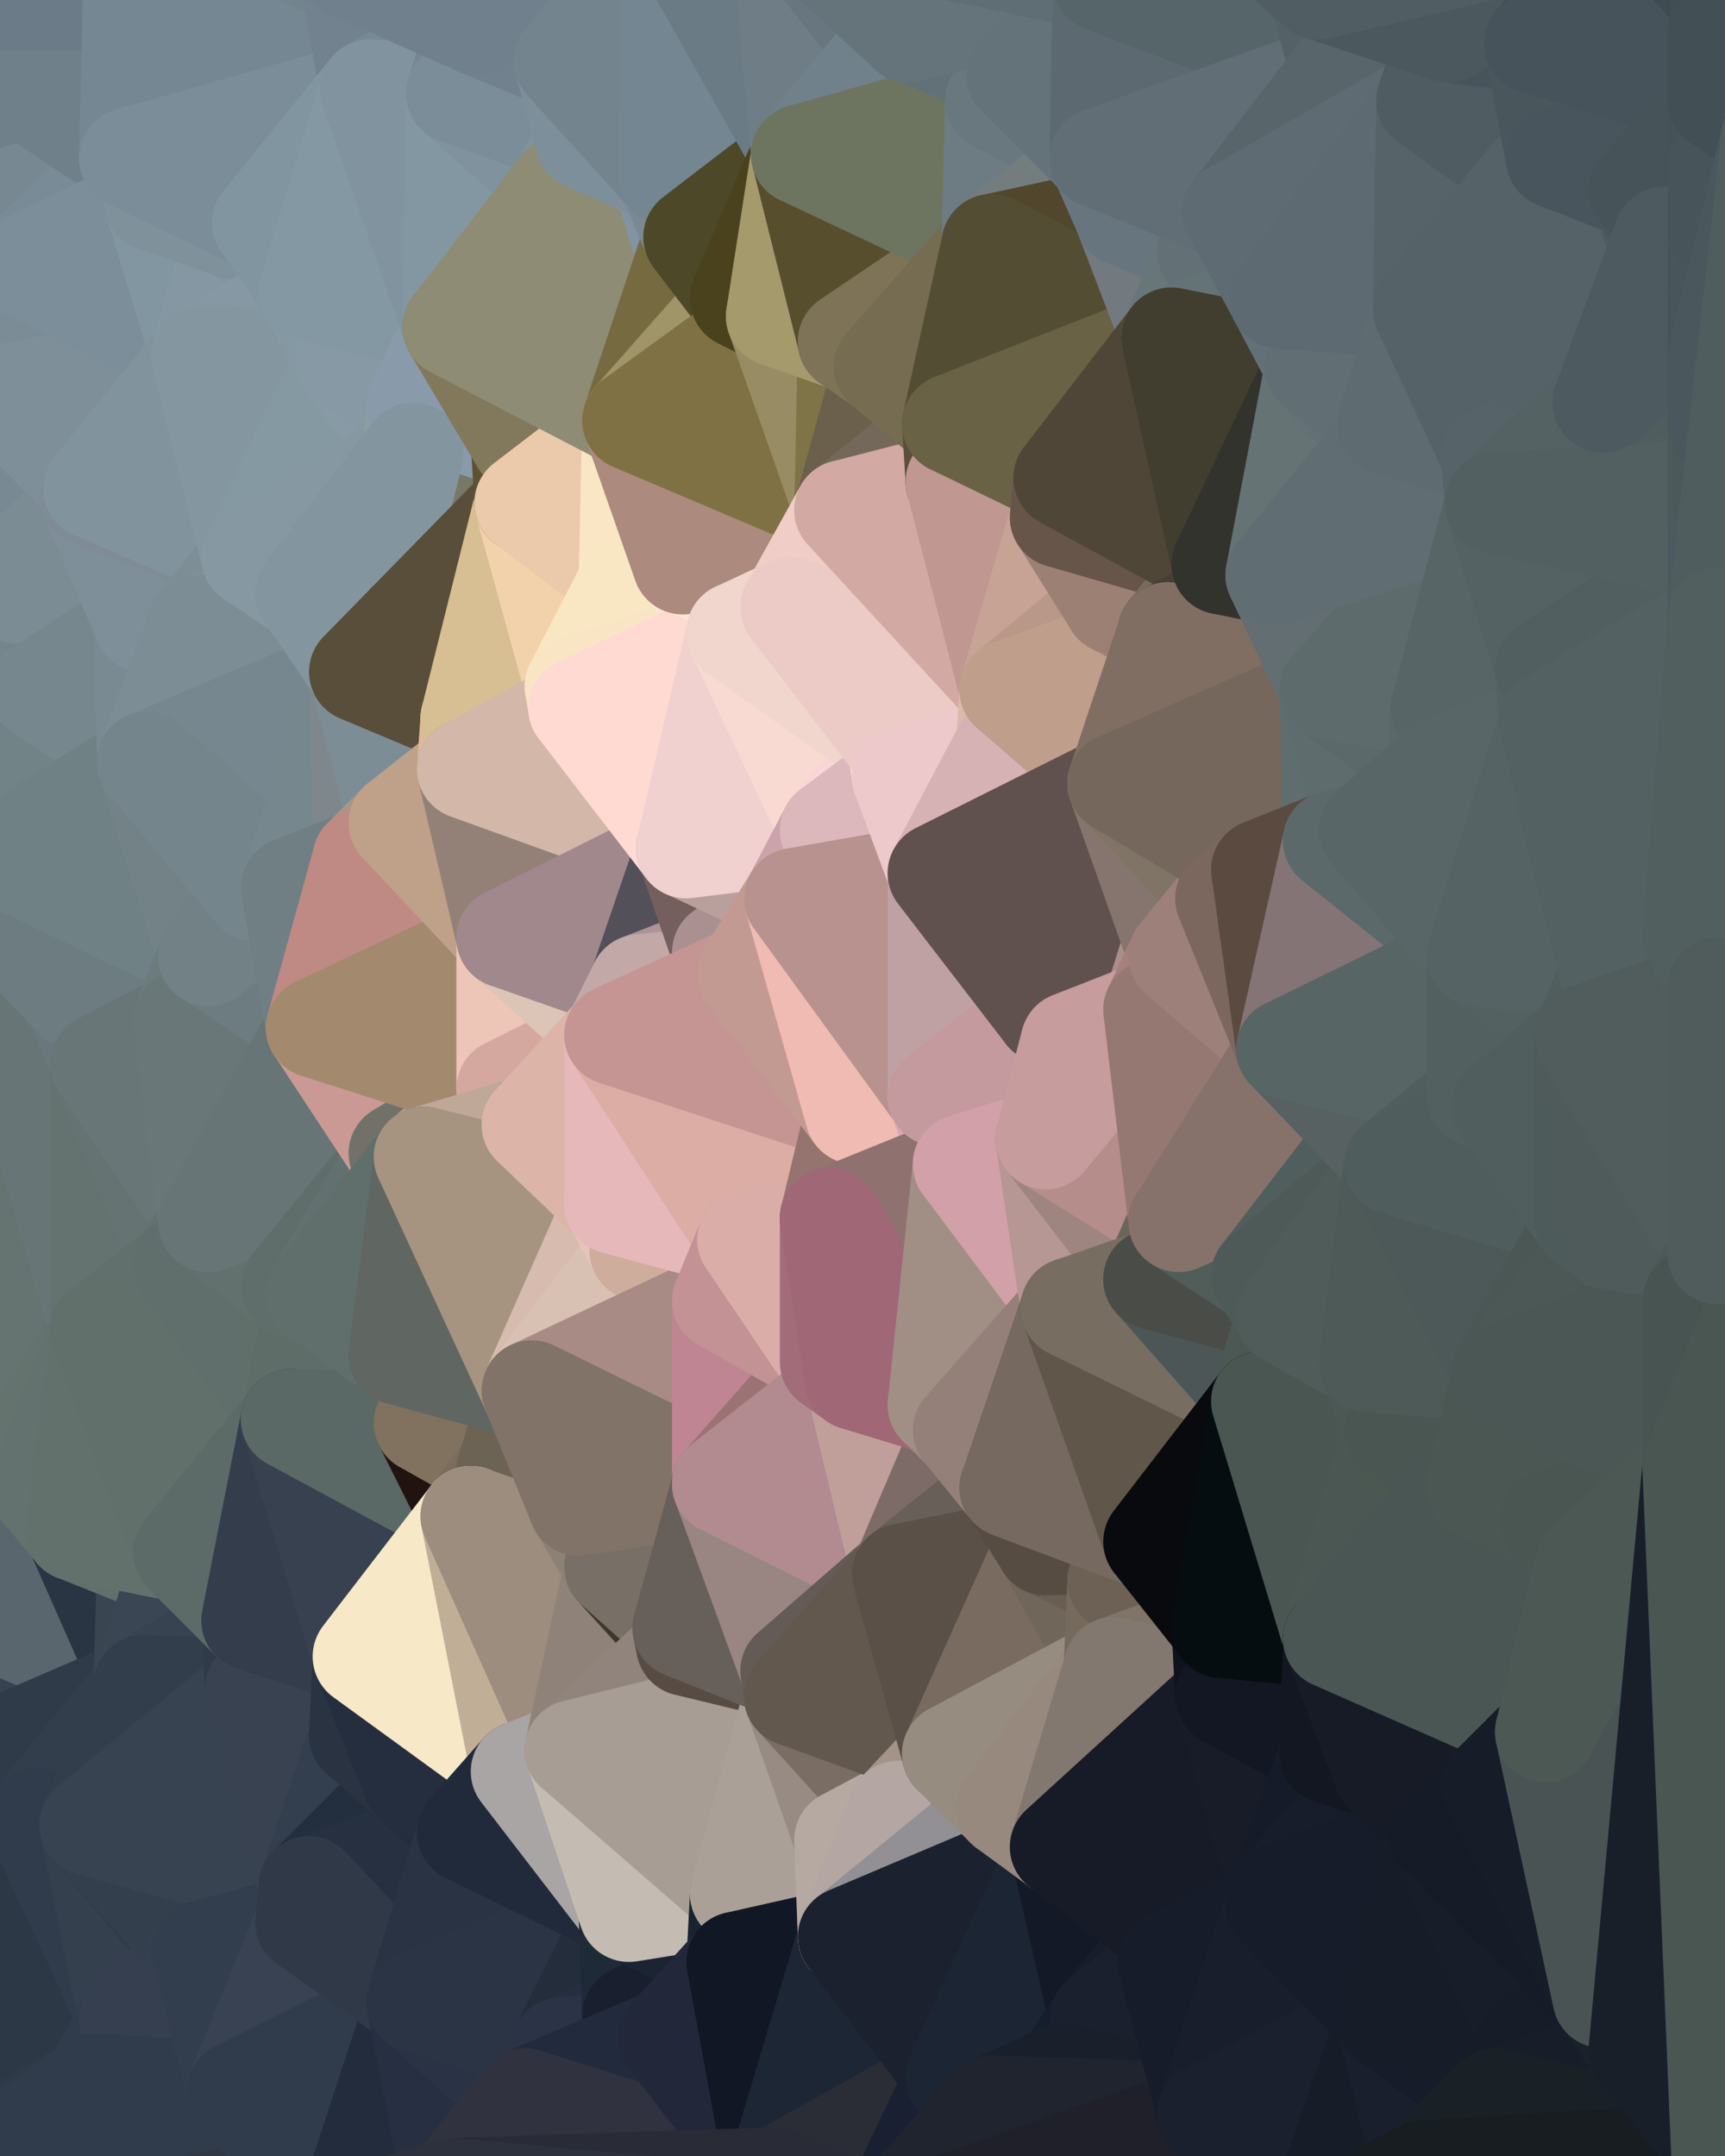 <?xml version="1.0" standalone="yes"?>
<svg width="480" height="600" xmlns="http://www.w3.org/2000/svg" version="1.1" ><polygon points="-34,148 -34,518 -18,222" fill="rgba(104, 118, 119, 1)" stroke="rgba(104, 118, 119, 1)" stroke-width="28" stroke-linejoin="round"/>
		<polygon points="-34,518 -18,444 -18,222" fill="rgba(99, 114, 111, 1)" stroke="rgba(99, 114, 111, 1)" stroke-width="28" stroke-linejoin="round"/>
		<polygon points="-19,204 -34,148 -18,222" fill="rgba(112, 129, 136, 1)" stroke="rgba(112, 129, 136, 1)" stroke-width="28" stroke-linejoin="round"/>
		<polygon points="-34,518 -19,500 -18,444" fill="rgba(52, 64, 78, 1)" stroke="rgba(52, 64, 78, 1)" stroke-width="28" stroke-linejoin="round"/>
		<polygon points="-4,118 -34,148 -3,130" fill="rgba(119, 136, 144, 1)" stroke="rgba(119, 136, 144, 1)" stroke-width="28" stroke-linejoin="round"/>
		<polygon points="0,256 -18,222 0,274" fill="rgba(109, 124, 129, 1)" stroke="rgba(109, 124, 129, 1)" stroke-width="28" stroke-linejoin="round"/>
		<polygon points="-3,574 -34,518 0,599" fill="rgba(55, 67, 83, 1)" stroke="rgba(55, 67, 83, 1)" stroke-width="28" stroke-linejoin="round"/>
		<polygon points="0,0 -34,148 0,2" fill="rgba(112, 129, 139, 1)" stroke="rgba(112, 129, 139, 1)" stroke-width="28" stroke-linejoin="round"/>
		<polygon points="-34,148 0,20 0,2" fill="rgba(112, 129, 139, 1)" stroke="rgba(112, 129, 139, 1)" stroke-width="28" stroke-linejoin="round"/>
		<polygon points="-34,148 -19,204 0,184" fill="rgba(114, 131, 138, 1)" stroke="rgba(114, 131, 138, 1)" stroke-width="28" stroke-linejoin="round"/>
		<polygon points="0,164 -34,148 0,184" fill="rgba(114, 131, 139, 1)" stroke="rgba(114, 131, 139, 1)" stroke-width="28" stroke-linejoin="round"/>
		<polygon points="-19,204 0,202 0,184" fill="rgba(117, 134, 141, 1)" stroke="rgba(117, 134, 141, 1)" stroke-width="28" stroke-linejoin="round"/>
		<polygon points="-34,148 0,38 0,20" fill="rgba(118, 136, 148, 1)" stroke="rgba(118, 136, 148, 1)" stroke-width="28" stroke-linejoin="round"/>
		<polygon points="-18,222 0,256 0,238" fill="rgba(108, 123, 128, 1)" stroke="rgba(108, 123, 128, 1)" stroke-width="28" stroke-linejoin="round"/>
		<polygon points="0,220 -18,222 0,238" fill="rgba(111, 126, 131, 1)" stroke="rgba(111, 126, 131, 1)" stroke-width="28" stroke-linejoin="round"/>
		<polygon points="-19,204 -18,222 0,220" fill="rgba(113, 128, 135, 1)" stroke="rgba(113, 128, 135, 1)" stroke-width="28" stroke-linejoin="round"/>
		<polygon points="0,202 -19,204 0,220" fill="rgba(116, 131, 138, 1)" stroke="rgba(116, 131, 138, 1)" stroke-width="28" stroke-linejoin="round"/>
		<polygon points="0,146 -34,148 0,164" fill="rgba(122, 139, 147, 1)" stroke="rgba(122, 139, 147, 1)" stroke-width="28" stroke-linejoin="round"/>
		<polygon points="0,38 -34,148 0,56" fill="rgba(122, 139, 149, 1)" stroke="rgba(122, 139, 149, 1)" stroke-width="28" stroke-linejoin="round"/>
		<polygon points="-34,148 0,74 0,56" fill="rgba(120, 137, 147, 1)" stroke="rgba(120, 137, 147, 1)" stroke-width="28" stroke-linejoin="round"/>
		<polygon points="-34,148 0,92 0,74" fill="rgba(119, 136, 146, 1)" stroke="rgba(119, 136, 146, 1)" stroke-width="28" stroke-linejoin="round"/>
		<polygon points="-34,148 -4,118 0,92" fill="rgba(120, 137, 147, 1)" stroke="rgba(120, 137, 147, 1)" stroke-width="28" stroke-linejoin="round"/>
		<polygon points="-4,118 0,110 0,92" fill="rgba(116, 133, 143, 1)" stroke="rgba(116, 133, 143, 1)" stroke-width="28" stroke-linejoin="round"/>
		<polygon points="-3,130 -34,148 0,146" fill="rgba(120, 137, 145, 1)" stroke="rgba(120, 137, 145, 1)" stroke-width="28" stroke-linejoin="round"/>
		<polygon points="-4,118 -3,130 0,128" fill="rgba(119, 136, 146, 1)" stroke="rgba(119, 136, 146, 1)" stroke-width="28" stroke-linejoin="round"/>
		<polygon points="-18,444 -19,500 -4,488" fill="rgba(51, 63, 77, 1)" stroke="rgba(51, 63, 77, 1)" stroke-width="28" stroke-linejoin="round"/>
		<polygon points="-3,574 0,599 6,592" fill="rgba(43, 54, 74, 1)" stroke="rgba(43, 54, 74, 1)" stroke-width="28" stroke-linejoin="round"/>
		<polygon points="-18,222 -18,444 0,274" fill="rgba(101, 115, 115, 1)" stroke="rgba(101, 115, 115, 1)" stroke-width="28" stroke-linejoin="round"/>
		<polygon points="-4,488 -19,500 10,506" fill="rgba(46, 58, 72, 1)" stroke="rgba(46, 58, 72, 1)" stroke-width="28" stroke-linejoin="round"/>
		<polygon points="0,202 0,220 10,210" fill="rgba(115, 130, 137, 1)" stroke="rgba(115, 130, 137, 1)" stroke-width="28" stroke-linejoin="round"/>
		<polygon points="0,184 0,202 11,192" fill="rgba(112, 129, 136, 1)" stroke="rgba(112, 129, 136, 1)" stroke-width="28" stroke-linejoin="round"/>
		<polygon points="0,202 10,210 11,192" fill="rgba(115, 132, 139, 1)" stroke="rgba(115, 132, 139, 1)" stroke-width="28" stroke-linejoin="round"/>
		<polygon points="-19,500 -34,518 10,506" fill="rgba(50, 62, 76, 1)" stroke="rgba(50, 62, 76, 1)" stroke-width="28" stroke-linejoin="round"/>
		<polygon points="0,56 0,74 6,74" fill="rgba(118, 136, 148, 1)" stroke="rgba(118, 136, 148, 1)" stroke-width="28" stroke-linejoin="round"/>
		<polygon points="0,74 0,92 6,74" fill="rgba(122, 140, 152, 1)" stroke="rgba(122, 140, 152, 1)" stroke-width="28" stroke-linejoin="round"/>
		<polygon points="0,128 -3,130 0,146" fill="rgba(120, 137, 145, 1)" stroke="rgba(120, 137, 145, 1)" stroke-width="28" stroke-linejoin="round"/>
		<polygon points="-4,118 0,128 0,110" fill="rgba(121, 138, 148, 1)" stroke="rgba(121, 138, 148, 1)" stroke-width="28" stroke-linejoin="round"/>
		<polygon points="11,414 -18,444 21,426" fill="rgba(99, 114, 109, 1)" stroke="rgba(99, 114, 109, 1)" stroke-width="28" stroke-linejoin="round"/>
		<polygon points="0,128 0,146 25,138" fill="rgba(123, 140, 148, 1)" stroke="rgba(123, 140, 148, 1)" stroke-width="28" stroke-linejoin="round"/>
		<polygon points="0,128 25,138 26,136" fill="rgba(118, 135, 145, 1)" stroke="rgba(118, 135, 145, 1)" stroke-width="28" stroke-linejoin="round"/>
		<polygon points="-3,574 6,592 26,580" fill="rgba(45, 57, 73, 1)" stroke="rgba(45, 57, 73, 1)" stroke-width="28" stroke-linejoin="round"/>
		<polygon points="21,278 0,274 28,296" fill="rgba(105, 118, 124, 1)" stroke="rgba(105, 118, 124, 1)" stroke-width="28" stroke-linejoin="round"/>
		<polygon points="0,274 -18,444 28,370" fill="rgba(101, 116, 113, 1)" stroke="rgba(101, 116, 113, 1)" stroke-width="28" stroke-linejoin="round"/>
		<polygon points="-18,444 11,414 28,370" fill="rgba(100, 115, 110, 1)" stroke="rgba(100, 115, 110, 1)" stroke-width="28" stroke-linejoin="round"/>
		<polygon points="0,146 0,164 25,138" fill="rgba(123, 140, 148, 1)" stroke="rgba(123, 140, 148, 1)" stroke-width="28" stroke-linejoin="round"/>
		<polygon points="0,256 0,274 21,278" fill="rgba(109, 123, 124, 1)" stroke="rgba(109, 123, 124, 1)" stroke-width="28" stroke-linejoin="round"/>
		<polygon points="0,164 0,184 11,192" fill="rgba(118, 135, 142, 1)" stroke="rgba(118, 135, 142, 1)" stroke-width="28" stroke-linejoin="round"/>
		<polygon points="-34,518 -3,574 10,506" fill="rgba(46, 58, 72, 1)" stroke="rgba(46, 58, 72, 1)" stroke-width="28" stroke-linejoin="round"/>
		<polygon points="-3,574 26,580 36,562" fill="rgba(51, 60, 77, 1)" stroke="rgba(51, 60, 77, 1)" stroke-width="28" stroke-linejoin="round"/>
		<polygon points="0,38 0,56 36,44" fill="rgba(114, 131, 141, 1)" stroke="rgba(114, 131, 141, 1)" stroke-width="28" stroke-linejoin="round"/>
		<polygon points="0,110 0,128 26,136" fill="rgba(120, 137, 147, 1)" stroke="rgba(120, 137, 147, 1)" stroke-width="28" stroke-linejoin="round"/>
		<polygon points="0,0 0,2 37,0" fill="rgba(105, 122, 132, 1)" stroke="rgba(105, 122, 132, 1)" stroke-width="28" stroke-linejoin="round"/>
		<polygon points="0,274 28,370 28,296" fill="rgba(103, 117, 118, 1)" stroke="rgba(103, 117, 118, 1)" stroke-width="28" stroke-linejoin="round"/>
		<polygon points="0,164 11,192 40,173" fill="rgba(116, 133, 140, 1)" stroke="rgba(116, 133, 140, 1)" stroke-width="28" stroke-linejoin="round"/>
		<polygon points="0,2 0,20 37,0" fill="rgba(103, 120, 130, 1)" stroke="rgba(103, 120, 130, 1)" stroke-width="28" stroke-linejoin="round"/>
		<polygon points="0,220 0,238 10,210" fill="rgba(115, 130, 137, 1)" stroke="rgba(115, 130, 137, 1)" stroke-width="28" stroke-linejoin="round"/>
		<polygon points="-18,444 -4,488 40,469" fill="rgba(55, 67, 81, 1)" stroke="rgba(55, 67, 81, 1)" stroke-width="28" stroke-linejoin="round"/>
		<polygon points="21,426 -18,444 40,469" fill="rgba(89, 102, 110, 1)" stroke="rgba(89, 102, 110, 1)" stroke-width="28" stroke-linejoin="round"/>
		<polygon points="0,20 0,38 36,44" fill="rgba(111, 128, 138, 1)" stroke="rgba(111, 128, 138, 1)" stroke-width="28" stroke-linejoin="round"/>
		<polygon points="0,56 6,74 36,44" fill="rgba(119, 136, 146, 1)" stroke="rgba(119, 136, 146, 1)" stroke-width="28" stroke-linejoin="round"/>
		<polygon points="36,44 6,74 43,56" fill="rgba(121, 139, 151, 1)" stroke="rgba(121, 139, 151, 1)" stroke-width="28" stroke-linejoin="round"/>
		<polygon points="21,426 40,469 41,434" fill="rgba(41, 53, 67, 1)" stroke="rgba(41, 53, 67, 1)" stroke-width="28" stroke-linejoin="round"/>
		<polygon points="11,192 10,210 41,212" fill="rgba(118, 135, 142, 1)" stroke="rgba(118, 135, 142, 1)" stroke-width="28" stroke-linejoin="round"/>
		<polygon points="10,210 0,238 41,212" fill="rgba(113, 131, 135, 1)" stroke="rgba(113, 131, 135, 1)" stroke-width="28" stroke-linejoin="round"/>
		<polygon points="25,138 0,164 40,173" fill="rgba(123, 140, 148, 1)" stroke="rgba(123, 140, 148, 1)" stroke-width="28" stroke-linejoin="round"/>
		<polygon points="-4,488 10,506 40,469" fill="rgba(47, 59, 73, 1)" stroke="rgba(47, 59, 73, 1)" stroke-width="28" stroke-linejoin="round"/>
		<polygon points="10,506 25,508 40,469" fill="rgba(50, 62, 76, 1)" stroke="rgba(50, 62, 76, 1)" stroke-width="28" stroke-linejoin="round"/>
		<polygon points="0,20 36,44 37,0" fill="rgba(111, 128, 138, 1)" stroke="rgba(111, 128, 138, 1)" stroke-width="28" stroke-linejoin="round"/>
		<polygon points="10,506 -3,574 36,562" fill="rgba(44, 56, 70, 1)" stroke="rgba(44, 56, 70, 1)" stroke-width="28" stroke-linejoin="round"/>
		<polygon points="25,508 10,506 36,562" fill="rgba(48, 60, 76, 1)" stroke="rgba(48, 60, 76, 1)" stroke-width="28" stroke-linejoin="round"/>
		<polygon points="21,278 28,296 51,284" fill="rgba(105, 120, 125, 1)" stroke="rgba(105, 120, 125, 1)" stroke-width="28" stroke-linejoin="round"/>
		<polygon points="40,173 11,192 41,212" fill="rgba(118, 135, 142, 1)" stroke="rgba(118, 135, 142, 1)" stroke-width="28" stroke-linejoin="round"/>
		<polygon points="6,74 0,92 56,99" fill="rgba(125, 143, 153, 1)" stroke="rgba(125, 143, 153, 1)" stroke-width="28" stroke-linejoin="round"/>
		<polygon points="0,92 0,110 56,99" fill="rgba(123, 140, 150, 1)" stroke="rgba(123, 140, 150, 1)" stroke-width="28" stroke-linejoin="round"/>
		<polygon points="0,110 26,136 56,99" fill="rgba(126, 143, 153, 1)" stroke="rgba(126, 143, 153, 1)" stroke-width="28" stroke-linejoin="round"/>
		<polygon points="25,508 36,562 55,544" fill="rgba(52, 64, 78, 1)" stroke="rgba(52, 64, 78, 1)" stroke-width="28" stroke-linejoin="round"/>
		<polygon points="28,296 28,370 51,352" fill="rgba(100, 115, 112, 1)" stroke="rgba(100, 115, 112, 1)" stroke-width="28" stroke-linejoin="round"/>
		<polygon points="21,278 51,284 58,266" fill="rgba(107, 122, 127, 1)" stroke="rgba(107, 122, 127, 1)" stroke-width="28" stroke-linejoin="round"/>
		<polygon points="0,238 0,256 58,266" fill="rgba(112, 127, 132, 1)" stroke="rgba(112, 127, 132, 1)" stroke-width="28" stroke-linejoin="round"/>
		<polygon points="0,256 21,278 58,266" fill="rgba(109, 124, 129, 1)" stroke="rgba(109, 124, 129, 1)" stroke-width="28" stroke-linejoin="round"/>
		<polygon points="28,296 51,352 58,340" fill="rgba(101, 115, 115, 1)" stroke="rgba(101, 115, 115, 1)" stroke-width="28" stroke-linejoin="round"/>
		<polygon points="43,56 6,74 56,99" fill="rgba(124, 142, 154, 1)" stroke="rgba(124, 142, 154, 1)" stroke-width="28" stroke-linejoin="round"/>
		<polygon points="25,508 55,544 56,543" fill="rgba(48, 60, 74, 1)" stroke="rgba(48, 60, 74, 1)" stroke-width="28" stroke-linejoin="round"/>
		<polygon points="36,562 26,580 66,582" fill="rgba(48, 60, 76, 1)" stroke="rgba(48, 60, 76, 1)" stroke-width="28" stroke-linejoin="round"/>
		<polygon points="41,212 0,238 58,266" fill="rgba(111, 129, 133, 1)" stroke="rgba(111, 129, 133, 1)" stroke-width="28" stroke-linejoin="round"/>
		<polygon points="40,173 41,212 55,174" fill="rgba(121, 138, 146, 1)" stroke="rgba(121, 138, 146, 1)" stroke-width="28" stroke-linejoin="round"/>
		<polygon points="41,434 40,469 51,432" fill="rgba(57, 69, 81, 1)" stroke="rgba(57, 69, 81, 1)" stroke-width="28" stroke-linejoin="round"/>
		<polygon points="21,426 41,434 51,432" fill="rgba(97, 112, 107, 1)" stroke="rgba(97, 112, 107, 1)" stroke-width="28" stroke-linejoin="round"/>
		<polygon points="40,173 55,174 70,155" fill="rgba(126, 143, 151, 1)" stroke="rgba(126, 143, 151, 1)" stroke-width="28" stroke-linejoin="round"/>
		<polygon points="25,138 40,173 70,155" fill="rgba(126, 143, 153, 1)" stroke="rgba(126, 143, 153, 1)" stroke-width="28" stroke-linejoin="round"/>
		<polygon points="51,432 40,469 70,451" fill="rgba(58, 70, 84, 1)" stroke="rgba(58, 70, 84, 1)" stroke-width="28" stroke-linejoin="round"/>
		<polygon points="43,56 56,99 66,64" fill="rgba(130, 150, 161, 1)" stroke="rgba(130, 150, 161, 1)" stroke-width="28" stroke-linejoin="round"/>
		<polygon points="41,212 58,266 71,248" fill="rgba(115, 130, 135, 1)" stroke="rgba(115, 130, 135, 1)" stroke-width="28" stroke-linejoin="round"/>
		<polygon points="26,136 25,138 70,155" fill="rgba(127, 139, 151, 1)" stroke="rgba(127, 139, 151, 1)" stroke-width="28" stroke-linejoin="round"/>
		<polygon points="0,0 37,0 67,-29" fill="rgba(107, 123, 136, 1)" stroke="rgba(107, 123, 136, 1)" stroke-width="28" stroke-linejoin="round"/>
		<polygon points="11,414 21,426 28,370" fill="rgba(99, 114, 111, 1)" stroke="rgba(99, 114, 111, 1)" stroke-width="28" stroke-linejoin="round"/>
		<polygon points="70,451 40,469 71,470" fill="rgba(55, 67, 81, 1)" stroke="rgba(55, 67, 81, 1)" stroke-width="28" stroke-linejoin="round"/>
		<polygon points="55,544 36,562 66,582" fill="rgba(54, 63, 80, 1)" stroke="rgba(54, 63, 80, 1)" stroke-width="28" stroke-linejoin="round"/>
		<polygon points="51,284 28,296 58,340" fill="rgba(104, 118, 119, 1)" stroke="rgba(104, 118, 119, 1)" stroke-width="28" stroke-linejoin="round"/>
		<polygon points="28,370 21,426 51,432" fill="rgba(98, 113, 108, 1)" stroke="rgba(98, 113, 108, 1)" stroke-width="28" stroke-linejoin="round"/>
		<polygon points="58,340 51,352 81,358" fill="rgba(99, 114, 111, 1)" stroke="rgba(99, 114, 111, 1)" stroke-width="28" stroke-linejoin="round"/>
		<polygon points="51,352 28,370 81,395" fill="rgba(97, 112, 109, 1)" stroke="rgba(97, 112, 109, 1)" stroke-width="28" stroke-linejoin="round"/>
		<polygon points="28,370 51,432 81,395" fill="rgba(97, 112, 107, 1)" stroke="rgba(97, 112, 107, 1)" stroke-width="28" stroke-linejoin="round"/>
		<polygon points="56,99 26,136 70,155" fill="rgba(129, 147, 157, 1)" stroke="rgba(129, 147, 157, 1)" stroke-width="28" stroke-linejoin="round"/>
		<polygon points="56,543 85,535 86,525" fill="rgba(55, 67, 83, 1)" stroke="rgba(55, 67, 83, 1)" stroke-width="28" stroke-linejoin="round"/>
		<polygon points="66,64 56,99 86,81" fill="rgba(133, 151, 163, 1)" stroke="rgba(133, 151, 163, 1)" stroke-width="28" stroke-linejoin="round"/>
		<polygon points="73,62 66,64 86,81" fill="rgba(131, 149, 161, 1)" stroke="rgba(131, 149, 161, 1)" stroke-width="28" stroke-linejoin="round"/>
		<polygon points="70,155 55,174 85,165" fill="rgba(125, 142, 150, 1)" stroke="rgba(125, 142, 150, 1)" stroke-width="28" stroke-linejoin="round"/>
		<polygon points="40,469 25,508 71,470" fill="rgba(50, 62, 76, 1)" stroke="rgba(50, 62, 76, 1)" stroke-width="28" stroke-linejoin="round"/>
		<polygon points="58,266 51,284 88,286" fill="rgba(108, 124, 124, 1)" stroke="rgba(108, 124, 124, 1)" stroke-width="28" stroke-linejoin="round"/>
		<polygon points="25,508 56,543 86,525" fill="rgba(51, 63, 77, 1)" stroke="rgba(51, 63, 77, 1)" stroke-width="28" stroke-linejoin="round"/>
		<polygon points="71,470 25,508 86,525" fill="rgba(55, 67, 81, 1)" stroke="rgba(55, 67, 81, 1)" stroke-width="28" stroke-linejoin="round"/>
		<polygon points="51,352 81,395 81,358" fill="rgba(96, 111, 108, 1)" stroke="rgba(96, 111, 108, 1)" stroke-width="28" stroke-linejoin="round"/>
		<polygon points="36,44 43,56 73,62" fill="rgba(124, 142, 152, 1)" stroke="rgba(124, 142, 152, 1)" stroke-width="28" stroke-linejoin="round"/>
		<polygon points="43,56 66,64 73,62" fill="rgba(127, 145, 155, 1)" stroke="rgba(127, 145, 155, 1)" stroke-width="28" stroke-linejoin="round"/>
		<polygon points="56,543 55,544 66,582" fill="rgba(54, 63, 80, 1)" stroke="rgba(54, 63, 80, 1)" stroke-width="28" stroke-linejoin="round"/>
		<polygon points="6,592 0,599 26,580" fill="rgba(46, 58, 72, 1)" stroke="rgba(46, 58, 72, 1)" stroke-width="28" stroke-linejoin="round"/>
		<polygon points="86,81 56,99 96,100" fill="rgba(134, 152, 164, 1)" stroke="rgba(134, 152, 164, 1)" stroke-width="28" stroke-linejoin="round"/>
		<polygon points="67,-29 37,0 97,-9" fill="rgba(110, 127, 137, 1)" stroke="rgba(110, 127, 137, 1)" stroke-width="28" stroke-linejoin="round"/>
		<polygon points="66,582 0,599 96,618" fill="rgba(49, 56, 66, 1)" stroke="rgba(49, 56, 66, 1)" stroke-width="28" stroke-linejoin="round"/>
		<polygon points="51,284 58,340 88,286" fill="rgba(105, 119, 120, 1)" stroke="rgba(105, 119, 120, 1)" stroke-width="28" stroke-linejoin="round"/>
		<polygon points="81,247 58,266 88,286" fill="rgba(109, 124, 129, 1)" stroke="rgba(109, 124, 129, 1)" stroke-width="28" stroke-linejoin="round"/>
		<polygon points="81,358 81,395 88,360" fill="rgba(96, 111, 106, 1)" stroke="rgba(96, 111, 106, 1)" stroke-width="28" stroke-linejoin="round"/>
		<polygon points="71,248 58,266 81,247" fill="rgba(114, 129, 134, 1)" stroke="rgba(114, 129, 134, 1)" stroke-width="28" stroke-linejoin="round"/>
		<polygon points="26,580 0,599 66,582" fill="rgba(48, 60, 76, 1)" stroke="rgba(48, 60, 76, 1)" stroke-width="28" stroke-linejoin="round"/>
		<polygon points="85,165 55,174 100,187" fill="rgba(128, 145, 153, 1)" stroke="rgba(128, 145, 153, 1)" stroke-width="28" stroke-linejoin="round"/>
		<polygon points="70,451 71,470 101,461" fill="rgba(49, 58, 73, 1)" stroke="rgba(49, 58, 73, 1)" stroke-width="28" stroke-linejoin="round"/>
		<polygon points="56,543 66,582 85,535" fill="rgba(50, 62, 78, 1)" stroke="rgba(50, 62, 78, 1)" stroke-width="28" stroke-linejoin="round"/>
		<polygon points="97,-9 37,0 103,25" fill="rgba(115, 132, 142, 1)" stroke="rgba(115, 132, 142, 1)" stroke-width="28" stroke-linejoin="round"/>
		<polygon points="37,0 36,44 103,25" fill="rgba(117, 135, 147, 1)" stroke="rgba(117, 135, 147, 1)" stroke-width="28" stroke-linejoin="round"/>
		<polygon points="36,44 73,62 103,25" fill="rgba(123, 141, 153, 1)" stroke="rgba(123, 141, 153, 1)" stroke-width="28" stroke-linejoin="round"/>
		<polygon points="71,470 100,483 101,461" fill="rgba(43, 52, 69, 1)" stroke="rgba(43, 52, 69, 1)" stroke-width="28" stroke-linejoin="round"/>
		<polygon points="55,174 41,212 100,187" fill="rgba(124, 141, 149, 1)" stroke="rgba(124, 141, 149, 1)" stroke-width="28" stroke-linejoin="round"/>
		<polygon points="41,212 81,247 100,187" fill="rgba(118, 135, 143, 1)" stroke="rgba(118, 135, 143, 1)" stroke-width="28" stroke-linejoin="round"/>
		<polygon points="71,470 86,525 100,483" fill="rgba(57, 66, 81, 1)" stroke="rgba(57, 66, 81, 1)" stroke-width="28" stroke-linejoin="round"/>
		<polygon points="56,99 70,155 96,100" fill="rgba(132, 150, 160, 1)" stroke="rgba(132, 150, 160, 1)" stroke-width="28" stroke-linejoin="round"/>
		<polygon points="51,432 70,451 81,395" fill="rgba(92, 107, 104, 1)" stroke="rgba(92, 107, 104, 1)" stroke-width="28" stroke-linejoin="round"/>
		<polygon points="41,212 71,248 81,247" fill="rgba(116, 133, 140, 1)" stroke="rgba(116, 133, 140, 1)" stroke-width="28" stroke-linejoin="round"/>
		<polygon points="58,340 81,358 111,321" fill="rgba(98, 113, 110, 1)" stroke="rgba(98, 113, 110, 1)" stroke-width="28" stroke-linejoin="round"/>
		<polygon points="88,286 58,340 111,321" fill="rgba(103, 117, 118, 1)" stroke="rgba(103, 117, 118, 1)" stroke-width="28" stroke-linejoin="round"/>
		<polygon points="88,360 81,395 111,377" fill="rgba(94, 109, 104, 1)" stroke="rgba(94, 109, 104, 1)" stroke-width="28" stroke-linejoin="round"/>
		<polygon points="100,187 81,247 101,239" fill="rgba(118, 135, 142, 1)" stroke="rgba(118, 135, 142, 1)" stroke-width="28" stroke-linejoin="round"/>
		<polygon points="96,100 70,155 115,126" fill="rgba(133, 153, 162, 1)" stroke="rgba(133, 153, 162, 1)" stroke-width="28" stroke-linejoin="round"/>
		<polygon points="100,187 101,239 111,229" fill="rgba(126, 135, 140, 1)" stroke="rgba(126, 135, 140, 1)" stroke-width="28" stroke-linejoin="round"/>
		<polygon points="81,358 88,360 111,321" fill="rgba(95, 110, 107, 1)" stroke="rgba(95, 110, 107, 1)" stroke-width="28" stroke-linejoin="round"/>
		<polygon points="85,535 66,582 116,557" fill="rgba(57, 66, 83, 1)" stroke="rgba(57, 66, 83, 1)" stroke-width="28" stroke-linejoin="round"/>
		<polygon points="96,100 115,126 116,113" fill="rgba(136, 154, 166, 1)" stroke="rgba(136, 154, 166, 1)" stroke-width="28" stroke-linejoin="round"/>
		<polygon points="100,483 86,525 115,496" fill="rgba(51, 63, 79, 1)" stroke="rgba(51, 63, 79, 1)" stroke-width="28" stroke-linejoin="round"/>
		<polygon points="111,377 81,395 118,396" fill="rgba(94, 109, 106, 1)" stroke="rgba(94, 109, 106, 1)" stroke-width="28" stroke-linejoin="round"/>
		<polygon points="70,155 85,165 115,126" fill="rgba(134, 152, 162, 1)" stroke="rgba(134, 152, 162, 1)" stroke-width="28" stroke-linejoin="round"/>
		<polygon points="81,247 88,286 101,239" fill="rgba(112, 127, 132, 1)" stroke="rgba(112, 127, 132, 1)" stroke-width="28" stroke-linejoin="round"/>
		<polygon points="86,81 96,100 126,91" fill="rgba(133, 153, 164, 1)" stroke="rgba(133, 153, 164, 1)" stroke-width="28" stroke-linejoin="round"/>
		<polygon points="96,100 116,113 126,91" fill="rgba(135, 153, 165, 1)" stroke="rgba(135, 153, 165, 1)" stroke-width="28" stroke-linejoin="round"/>
		<polygon points="81,395 70,451 101,461" fill="rgba(52, 61, 76, 1)" stroke="rgba(52, 61, 76, 1)" stroke-width="28" stroke-linejoin="round"/>
		<polygon points="81,395 101,461 131,422" fill="rgba(56, 65, 80, 1)" stroke="rgba(56, 65, 80, 1)" stroke-width="28" stroke-linejoin="round"/>
		<polygon points="118,396 81,395 131,422" fill="rgba(90, 105, 102, 1)" stroke="rgba(90, 105, 102, 1)" stroke-width="28" stroke-linejoin="round"/>
		<polygon points="100,187 130,214 131,200" fill="rgba(68, 61, 51, 1)" stroke="rgba(68, 61, 51, 1)" stroke-width="28" stroke-linejoin="round"/>
		<polygon points="100,187 111,229 130,214" fill="rgba(124, 141, 149, 1)" stroke="rgba(124, 141, 149, 1)" stroke-width="28" stroke-linejoin="round"/>
		<polygon points="115,496 86,525 130,510" fill="rgba(35, 47, 63, 1)" stroke="rgba(35, 47, 63, 1)" stroke-width="28" stroke-linejoin="round"/>
		<polygon points="66,582 96,618 116,557" fill="rgba(48, 60, 76, 1)" stroke="rgba(48, 60, 76, 1)" stroke-width="28" stroke-linejoin="round"/>
		<polygon points="97,-9 103,25 133,7" fill="rgba(114, 130, 143, 1)" stroke="rgba(114, 130, 143, 1)" stroke-width="28" stroke-linejoin="round"/>
		<polygon points="103,25 127,26 133,7" fill="rgba(119, 137, 149, 1)" stroke="rgba(119, 137, 149, 1)" stroke-width="28" stroke-linejoin="round"/>
		<polygon points="86,525 116,557 130,510" fill="rgba(39, 48, 65, 1)" stroke="rgba(39, 48, 65, 1)" stroke-width="28" stroke-linejoin="round"/>
		<polygon points="116,557 96,618 126,609" fill="rgba(35, 44, 61, 1)" stroke="rgba(35, 44, 61, 1)" stroke-width="28" stroke-linejoin="round"/>
		<polygon points="111,321 88,360 118,322" fill="rgba(98, 112, 112, 1)" stroke="rgba(98, 112, 112, 1)" stroke-width="28" stroke-linejoin="round"/>
		<polygon points="86,525 85,535 116,557" fill="rgba(48, 57, 72, 1)" stroke="rgba(48, 57, 72, 1)" stroke-width="28" stroke-linejoin="round"/>
		<polygon points="73,62 86,81 103,25" fill="rgba(129, 149, 160, 1)" stroke="rgba(129, 149, 160, 1)" stroke-width="28" stroke-linejoin="round"/>
		<polygon points="88,286 111,321 141,303" fill="rgba(202, 153, 148, 1)" stroke="rgba(202, 153, 148, 1)" stroke-width="28" stroke-linejoin="round"/>
		<polygon points="111,321 118,322 141,303" fill="rgba(113, 113, 105, 1)" stroke="rgba(113, 113, 105, 1)" stroke-width="28" stroke-linejoin="round"/>
		<polygon points="118,396 131,422 141,409" fill="rgba(33, 19, 16, 1)" stroke="rgba(33, 19, 16, 1)" stroke-width="28" stroke-linejoin="round"/>
		<polygon points="111,229 101,239 141,261" fill="rgba(174, 148, 131, 1)" stroke="rgba(174, 148, 131, 1)" stroke-width="28" stroke-linejoin="round"/>
		<polygon points="101,239 88,286 141,261" fill="rgba(191, 138, 132, 1)" stroke="rgba(191, 138, 132, 1)" stroke-width="28" stroke-linejoin="round"/>
		<polygon points="88,360 111,377 118,322" fill="rgba(96, 111, 108, 1)" stroke="rgba(96, 111, 108, 1)" stroke-width="28" stroke-linejoin="round"/>
		<polygon points="116,113 115,126 145,123" fill="rgba(142, 157, 162, 1)" stroke="rgba(142, 157, 162, 1)" stroke-width="28" stroke-linejoin="round"/>
		<polygon points="115,496 130,510 145,493" fill="rgba(36, 45, 62, 1)" stroke="rgba(36, 45, 62, 1)" stroke-width="28" stroke-linejoin="round"/>
		<polygon points="101,461 100,483 115,496" fill="rgba(42, 51, 66, 1)" stroke="rgba(42, 51, 66, 1)" stroke-width="28" stroke-linejoin="round"/>
		<polygon points="145,123 115,126 146,140" fill="rgba(90, 80, 53, 1)" stroke="rgba(90, 80, 53, 1)" stroke-width="28" stroke-linejoin="round"/>
		<polygon points="116,557 126,609 146,584" fill="rgba(39, 47, 66, 1)" stroke="rgba(39, 47, 66, 1)" stroke-width="28" stroke-linejoin="round"/>
		<polygon points="103,25 86,81 126,91" fill="rgba(132, 152, 163, 1)" stroke="rgba(132, 152, 163, 1)" stroke-width="28" stroke-linejoin="round"/>
		<polygon points="141,303 118,322 148,313" fill="rgba(181, 158, 142, 1)" stroke="rgba(181, 158, 142, 1)" stroke-width="28" stroke-linejoin="round"/>
		<polygon points="111,377 118,396 148,387" fill="rgba(92, 104, 100, 1)" stroke="rgba(92, 104, 100, 1)" stroke-width="28" stroke-linejoin="round"/>
		<polygon points="118,396 141,409 148,387" fill="rgba(129, 114, 95, 1)" stroke="rgba(129, 114, 95, 1)" stroke-width="28" stroke-linejoin="round"/>
		<polygon points="115,126 100,187 146,140" fill="rgba(119, 120, 104, 1)" stroke="rgba(119, 120, 104, 1)" stroke-width="28" stroke-linejoin="round"/>
		<polygon points="126,91 116,113 145,123" fill="rgba(137, 154, 170, 1)" stroke="rgba(137, 154, 170, 1)" stroke-width="28" stroke-linejoin="round"/>
		<polygon points="101,461 115,496 145,493" fill="rgba(37, 46, 63, 1)" stroke="rgba(37, 46, 63, 1)" stroke-width="28" stroke-linejoin="round"/>
		<polygon points="141,261 88,286 141,303" fill="rgba(163, 137, 110, 1)" stroke="rgba(163, 137, 110, 1)" stroke-width="28" stroke-linejoin="round"/>
		<polygon points="103,25 126,91 127,26" fill="rgba(129, 147, 159, 1)" stroke="rgba(129, 147, 159, 1)" stroke-width="28" stroke-linejoin="round"/>
		<polygon points="85,165 100,187 115,126" fill="rgba(131, 149, 159, 1)" stroke="rgba(131, 149, 159, 1)" stroke-width="28" stroke-linejoin="round"/>
		<polygon points="116,557 146,584 156,570" fill="rgba(42, 50, 69, 1)" stroke="rgba(42, 50, 69, 1)" stroke-width="28" stroke-linejoin="round"/>
		<polygon points="127,26 126,91 156,52" fill="rgba(131, 151, 162, 1)" stroke="rgba(131, 151, 162, 1)" stroke-width="28" stroke-linejoin="round"/>
		<polygon points="133,7 127,26 157,17" fill="rgba(117, 135, 147, 1)" stroke="rgba(117, 135, 147, 1)" stroke-width="28" stroke-linejoin="round"/>
		<polygon points="100,187 131,200 146,140" fill="rgba(89, 78, 58, 1)" stroke="rgba(89, 78, 58, 1)" stroke-width="28" stroke-linejoin="round"/>
		<polygon points="130,214 111,229 141,261" fill="rgba(191, 161, 137, 1)" stroke="rgba(191, 161, 137, 1)" stroke-width="28" stroke-linejoin="round"/>
		<polygon points="141,409 131,422 161,419" fill="rgba(122, 108, 95, 1)" stroke="rgba(122, 108, 95, 1)" stroke-width="28" stroke-linejoin="round"/>
		<polygon points="160,191 131,200 161,197" fill="rgba(222, 188, 150, 1)" stroke="rgba(222, 188, 150, 1)" stroke-width="28" stroke-linejoin="round"/>
		<polygon points="127,26 156,52 163,39" fill="rgba(128, 146, 158, 1)" stroke="rgba(128, 146, 158, 1)" stroke-width="28" stroke-linejoin="round"/>
		<polygon points="157,17 127,26 163,39" fill="rgba(123, 141, 153, 1)" stroke="rgba(123, 141, 153, 1)" stroke-width="28" stroke-linejoin="round"/>
		<polygon points="131,200 130,214 161,197" fill="rgba(221, 186, 154, 1)" stroke="rgba(221, 186, 154, 1)" stroke-width="28" stroke-linejoin="round"/>
		<polygon points="146,140 131,200 160,191" fill="rgba(215, 191, 147, 1)" stroke="rgba(215, 191, 147, 1)" stroke-width="28" stroke-linejoin="round"/>
		<polygon points="141,261 141,303 171,288" fill="rgba(237, 198, 183, 1)" stroke="rgba(237, 198, 183, 1)" stroke-width="28" stroke-linejoin="round"/>
		<polygon points="141,303 148,313 171,288" fill="rgba(212, 168, 159, 1)" stroke="rgba(212, 168, 159, 1)" stroke-width="28" stroke-linejoin="round"/>
		<polygon points="161,419 131,422 171,436" fill="rgba(110, 100, 90, 1)" stroke="rgba(110, 100, 90, 1)" stroke-width="28" stroke-linejoin="round"/>
		<polygon points="148,313 118,322 171,335" fill="rgba(191, 168, 152, 1)" stroke="rgba(191, 168, 152, 1)" stroke-width="28" stroke-linejoin="round"/>
		<polygon points="148,387 141,409 161,419" fill="rgba(108, 99, 84, 1)" stroke="rgba(108, 99, 84, 1)" stroke-width="28" stroke-linejoin="round"/>
		<polygon points="118,322 111,377 148,387" fill="rgba(96, 102, 98, 1)" stroke="rgba(96, 102, 98, 1)" stroke-width="28" stroke-linejoin="round"/>
		<polygon points="131,422 101,461 145,493" fill="rgba(247, 232, 199, 1)" stroke="rgba(247, 232, 199, 1)" stroke-width="28" stroke-linejoin="round"/>
		<polygon points="146,140 160,191 175,162" fill="rgba(242, 210, 171, 1)" stroke="rgba(242, 210, 171, 1)" stroke-width="28" stroke-linejoin="round"/>
		<polygon points="130,510 116,557 175,532" fill="rgba(42, 51, 68, 1)" stroke="rgba(42, 51, 68, 1)" stroke-width="28" stroke-linejoin="round"/>
		<polygon points="118,322 148,387 171,335" fill="rgba(166, 148, 128, 1)" stroke="rgba(166, 148, 128, 1)" stroke-width="28" stroke-linejoin="round"/>
		<polygon points="131,422 145,493 160,487" fill="rgba(192, 174, 150, 1)" stroke="rgba(192, 174, 150, 1)" stroke-width="28" stroke-linejoin="round"/>
		<polygon points="116,557 156,570 175,532" fill="rgba(43, 52, 69, 1)" stroke="rgba(43, 52, 69, 1)" stroke-width="28" stroke-linejoin="round"/>
		<polygon points="131,422 160,487 171,436" fill="rgba(157, 141, 126, 1)" stroke="rgba(157, 141, 126, 1)" stroke-width="28" stroke-linejoin="round"/>
		<polygon points="141,261 171,288 178,274" fill="rgba(220, 197, 183, 1)" stroke="rgba(220, 197, 183, 1)" stroke-width="28" stroke-linejoin="round"/>
		<polygon points="171,335 148,387 178,348" fill="rgba(215, 187, 175, 1)" stroke="rgba(215, 187, 175, 1)" stroke-width="28" stroke-linejoin="round"/>
		<polygon points="145,123 146,140 176,117" fill="rgba(95, 81, 54, 1)" stroke="rgba(95, 81, 54, 1)" stroke-width="28" stroke-linejoin="round"/>
		<polygon points="126,91 145,123 176,117" fill="rgba(130, 121, 92, 1)" stroke="rgba(130, 121, 92, 1)" stroke-width="28" stroke-linejoin="round"/>
		<polygon points="175,532 156,570 176,561" fill="rgba(36, 45, 60, 1)" stroke="rgba(36, 45, 60, 1)" stroke-width="28" stroke-linejoin="round"/>
		<polygon points="145,493 130,510 175,532" fill="rgba(33, 42, 59, 1)" stroke="rgba(33, 42, 59, 1)" stroke-width="28" stroke-linejoin="round"/>
		<polygon points="160,487 145,493 175,532" fill="rgba(169, 165, 164, 1)" stroke="rgba(169, 165, 164, 1)" stroke-width="28" stroke-linejoin="round"/>
		<polygon points="163,39 156,52 186,49" fill="rgba(124, 148, 158, 1)" stroke="rgba(124, 148, 158, 1)" stroke-width="28" stroke-linejoin="round"/>
		<polygon points="133,7 157,17 187,-21" fill="rgba(113, 129, 142, 1)" stroke="rgba(113, 129, 142, 1)" stroke-width="28" stroke-linejoin="round"/>
		<polygon points="176,561 156,570 186,567" fill="rgba(38, 46, 65, 1)" stroke="rgba(38, 46, 65, 1)" stroke-width="28" stroke-linejoin="round"/>
		<polygon points="130,214 141,261 191,236" fill="rgba(147, 129, 119, 1)" stroke="rgba(147, 129, 119, 1)" stroke-width="28" stroke-linejoin="round"/>
		<polygon points="161,197 130,214 191,236" fill="rgba(211, 183, 169, 1)" stroke="rgba(211, 183, 169, 1)" stroke-width="28" stroke-linejoin="round"/>
		<polygon points="171,436 160,487 191,458" fill="rgba(143, 130, 121, 1)" stroke="rgba(143, 130, 121, 1)" stroke-width="28" stroke-linejoin="round"/>
		<polygon points="190,453 171,436 191,458" fill="rgba(62, 56, 44, 1)" stroke="rgba(62, 56, 44, 1)" stroke-width="28" stroke-linejoin="round"/>
		<polygon points="146,140 175,162 176,117" fill="rgba(235, 202, 171, 1)" stroke="rgba(235, 202, 171, 1)" stroke-width="28" stroke-linejoin="round"/>
		<polygon points="156,52 176,117 193,66" fill="rgba(141, 132, 91, 1)" stroke="rgba(141, 132, 91, 1)" stroke-width="28" stroke-linejoin="round"/>
		<polygon points="186,49 156,52 193,66" fill="rgba(130, 147, 163, 1)" stroke="rgba(130, 147, 163, 1)" stroke-width="28" stroke-linejoin="round"/>
		<polygon points="141,261 178,274 191,236" fill="rgba(161, 136, 140, 1)" stroke="rgba(161, 136, 140, 1)" stroke-width="28" stroke-linejoin="round"/>
		<polygon points="176,117 175,162 190,157" fill="rgba(250, 230, 197, 1)" stroke="rgba(250, 230, 197, 1)" stroke-width="28" stroke-linejoin="round"/>
		<polygon points="97,-9 133,7 187,-21" fill="rgba(112, 128, 141, 1)" stroke="rgba(112, 128, 141, 1)" stroke-width="28" stroke-linejoin="round"/>
		<polygon points="156,52 126,91 176,117" fill="rgba(142, 140, 117, 1)" stroke="rgba(142, 140, 117, 1)" stroke-width="28" stroke-linejoin="round"/>
		<polygon points="148,313 171,335 171,288" fill="rgba(220, 180, 168, 1)" stroke="rgba(220, 180, 168, 1)" stroke-width="28" stroke-linejoin="round"/>
		<polygon points="191,236 178,274 201,265" fill="rgba(83, 80, 89, 1)" stroke="rgba(83, 80, 89, 1)" stroke-width="28" stroke-linejoin="round"/>
		<polygon points="161,419 171,436 201,413" fill="rgba(141, 129, 117, 1)" stroke="rgba(141, 129, 117, 1)" stroke-width="28" stroke-linejoin="round"/>
		<polygon points="156,570 146,584 186,567" fill="rgba(43, 51, 70, 1)" stroke="rgba(43, 51, 70, 1)" stroke-width="28" stroke-linejoin="round"/>
		<polygon points="190,157 175,162 205,176" fill="rgba(250, 229, 200, 1)" stroke="rgba(250, 229, 200, 1)" stroke-width="28" stroke-linejoin="round"/>
		<polygon points="175,532 176,561 205,546" fill="rgba(30, 42, 56, 1)" stroke="rgba(30, 42, 56, 1)" stroke-width="28" stroke-linejoin="round"/>
		<polygon points="176,561 186,567 205,546" fill="rgba(25, 31, 47, 1)" stroke="rgba(25, 31, 47, 1)" stroke-width="28" stroke-linejoin="round"/>
		<polygon points="178,348 148,387 201,362" fill="rgba(216, 193, 179, 1)" stroke="rgba(216, 193, 179, 1)" stroke-width="28" stroke-linejoin="round"/>
		<polygon points="193,66 176,117 206,83" fill="rgba(118, 106, 64, 1)" stroke="rgba(118, 106, 64, 1)" stroke-width="28" stroke-linejoin="round"/>
		<polygon points="175,162 160,191 205,176" fill="rgba(249, 231, 195, 1)" stroke="rgba(249, 231, 195, 1)" stroke-width="28" stroke-linejoin="round"/>
		<polygon points="201,265 178,274 208,271" fill="rgba(174, 148, 149, 1)" stroke="rgba(174, 148, 149, 1)" stroke-width="28" stroke-linejoin="round"/>
		<polygon points="171,335 178,348 208,345" fill="rgba(232, 195, 186, 1)" stroke="rgba(232, 195, 186, 1)" stroke-width="28" stroke-linejoin="round"/>
		<polygon points="178,348 201,362 208,345" fill="rgba(206, 173, 156, 1)" stroke="rgba(206, 173, 156, 1)" stroke-width="28" stroke-linejoin="round"/>
		<polygon points="175,532 205,546 206,527" fill="rgba(27, 36, 51, 1)" stroke="rgba(27, 36, 51, 1)" stroke-width="28" stroke-linejoin="round"/>
		<polygon points="160,191 161,197 205,176" fill="rgba(249, 229, 196, 1)" stroke="rgba(249, 229, 196, 1)" stroke-width="28" stroke-linejoin="round"/>
		<polygon points="148,387 201,413 201,362" fill="rgba(168, 139, 133, 1)" stroke="rgba(168, 139, 133, 1)" stroke-width="28" stroke-linejoin="round"/>
		<polygon points="171,436 190,453 201,413" fill="rgba(120, 111, 102, 1)" stroke="rgba(120, 111, 102, 1)" stroke-width="28" stroke-linejoin="round"/>
		<polygon points="148,387 161,419 201,413" fill="rgba(129, 115, 104, 1)" stroke="rgba(129, 115, 104, 1)" stroke-width="28" stroke-linejoin="round"/>
		<polygon points="157,17 163,39 186,49" fill="rgba(125, 143, 155, 1)" stroke="rgba(125, 143, 155, 1)" stroke-width="28" stroke-linejoin="round"/>
		<polygon points="186,567 146,584 216,606" fill="rgba(34, 42, 61, 1)" stroke="rgba(34, 42, 61, 1)" stroke-width="28" stroke-linejoin="round"/>
		<polygon points="146,584 126,609 216,606" fill="rgba(48, 50, 63, 1)" stroke="rgba(48, 50, 63, 1)" stroke-width="28" stroke-linejoin="round"/>
		<polygon points="178,274 171,288 208,271" fill="rgba(194, 168, 167, 1)" stroke="rgba(194, 168, 167, 1)" stroke-width="28" stroke-linejoin="round"/>
		<polygon points="160,487 175,532 206,527" fill="rgba(196, 187, 178, 1)" stroke="rgba(196, 187, 178, 1)" stroke-width="28" stroke-linejoin="round"/>
		<polygon points="191,236 201,265 221,250" fill="rgba(116, 95, 94, 1)" stroke="rgba(116, 95, 94, 1)" stroke-width="28" stroke-linejoin="round"/>
		<polygon points="220,465 191,458 221,472" fill="rgba(103, 92, 86, 1)" stroke="rgba(103, 92, 86, 1)" stroke-width="28" stroke-linejoin="round"/>
		<polygon points="67,-29 97,-9 187,-21" fill="rgba(112, 128, 141, 1)" stroke="rgba(112, 128, 141, 1)" stroke-width="28" stroke-linejoin="round"/>
		<polygon points="186,49 193,66 223,43" fill="rgba(123, 137, 146, 1)" stroke="rgba(123, 137, 146, 1)" stroke-width="28" stroke-linejoin="round"/>
		<polygon points="201,265 208,271 221,250" fill="rgba(170, 144, 145, 1)" stroke="rgba(170, 144, 145, 1)" stroke-width="28" stroke-linejoin="round"/>
		<polygon points="191,458 160,487 221,472" fill="rgba(145, 132, 124, 1)" stroke="rgba(145, 132, 124, 1)" stroke-width="28" stroke-linejoin="round"/>
		<polygon points="160,487 206,527 221,472" fill="rgba(167, 157, 148, 1)" stroke="rgba(167, 157, 148, 1)" stroke-width="28" stroke-linejoin="round"/>
		<polygon points="190,157 205,176 220,169" fill="rgba(251, 230, 211, 1)" stroke="rgba(251, 230, 211, 1)" stroke-width="28" stroke-linejoin="round"/>
		<polygon points="190,453 191,458 220,465" fill="rgba(88, 75, 67, 1)" stroke="rgba(88, 75, 67, 1)" stroke-width="28" stroke-linejoin="round"/>
		<polygon points="206,83 176,117 216,88" fill="rgba(160, 149, 104, 1)" stroke="rgba(160, 149, 104, 1)" stroke-width="28" stroke-linejoin="round"/>
		<polygon points="161,197 191,236 205,176" fill="rgba(255, 218, 210, 1)" stroke="rgba(255, 218, 210, 1)" stroke-width="28" stroke-linejoin="round"/>
		<polygon points="157,17 186,49 187,-21" fill="rgba(115, 132, 142, 1)" stroke="rgba(115, 132, 142, 1)" stroke-width="28" stroke-linejoin="round"/>
		<polygon points="201,362 201,413 231,379" fill="rgba(191, 133, 147, 1)" stroke="rgba(191, 133, 147, 1)" stroke-width="28" stroke-linejoin="round"/>
		<polygon points="191,236 221,250 231,231" fill="rgba(185, 160, 156, 1)" stroke="rgba(185, 160, 156, 1)" stroke-width="28" stroke-linejoin="round"/>
		<polygon points="171,288 171,335 208,345" fill="rgba(230, 184, 186, 1)" stroke="rgba(230, 184, 186, 1)" stroke-width="28" stroke-linejoin="round"/>
		<polygon points="190,157 220,169 235,142" fill="rgba(252, 230, 209, 1)" stroke="rgba(252, 230, 209, 1)" stroke-width="28" stroke-linejoin="round"/>
		<polygon points="206,527 205,546 236,539" fill="rgba(26, 35, 50, 1)" stroke="rgba(26, 35, 50, 1)" stroke-width="28" stroke-linejoin="round"/>
		<polygon points="176,117 190,157 235,142" fill="rgba(172, 138, 126, 1)" stroke="rgba(172, 138, 126, 1)" stroke-width="28" stroke-linejoin="round"/>
		<polygon points="187,-21 186,49 223,43" fill="rgba(116, 134, 146, 1)" stroke="rgba(116, 134, 146, 1)" stroke-width="28" stroke-linejoin="round"/>
		<polygon points="193,66 206,83 223,43" fill="rgba(77, 72, 40, 1)" stroke="rgba(77, 72, 40, 1)" stroke-width="28" stroke-linejoin="round"/>
		<polygon points="208,345 231,339 238,310" fill="rgba(157, 125, 128, 1)" stroke="rgba(157, 125, 128, 1)" stroke-width="28" stroke-linejoin="round"/>
		<polygon points="171,288 208,345 238,310" fill="rgba(220, 173, 165, 1)" stroke="rgba(220, 173, 165, 1)" stroke-width="28" stroke-linejoin="round"/>
		<polygon points="208,271 171,288 238,310" fill="rgba(197, 149, 147, 1)" stroke="rgba(197, 149, 147, 1)" stroke-width="28" stroke-linejoin="round"/>
		<polygon points="231,379 201,413 238,384" fill="rgba(155, 115, 116, 1)" stroke="rgba(155, 115, 116, 1)" stroke-width="28" stroke-linejoin="round"/>
		<polygon points="235,512 206,527 236,539" fill="rgba(188, 187, 193, 1)" stroke="rgba(188, 187, 193, 1)" stroke-width="28" stroke-linejoin="round"/>
		<polygon points="216,88 176,117 235,142" fill="rgba(127, 113, 68, 1)" stroke="rgba(127, 113, 68, 1)" stroke-width="28" stroke-linejoin="round"/>
		<polygon points="221,472 206,527 235,512" fill="rgba(170, 160, 151, 1)" stroke="rgba(170, 160, 151, 1)" stroke-width="28" stroke-linejoin="round"/>
		<polygon points="208,345 201,362 231,379" fill="rgba(195, 146, 149, 1)" stroke="rgba(195, 146, 149, 1)" stroke-width="28" stroke-linejoin="round"/>
		<polygon points="231,339 208,345 231,379" fill="rgba(218, 173, 168, 1)" stroke="rgba(218, 173, 168, 1)" stroke-width="28" stroke-linejoin="round"/>
		<polygon points="205,176 191,236 231,231" fill="rgba(240, 209, 207, 1)" stroke="rgba(240, 209, 207, 1)" stroke-width="28" stroke-linejoin="round"/>
		<polygon points="217,-24 187,-21 223,43" fill="rgba(106, 123, 133, 1)" stroke="rgba(106, 123, 133, 1)" stroke-width="28" stroke-linejoin="round"/>
		<polygon points="206,83 216,88 223,43" fill="rgba(74, 66, 29, 1)" stroke="rgba(74, 66, 29, 1)" stroke-width="28" stroke-linejoin="round"/>
		<polygon points="201,413 190,453 220,465" fill="rgba(103, 96, 90, 1)" stroke="rgba(103, 96, 90, 1)" stroke-width="28" stroke-linejoin="round"/>
		<polygon points="216,88 235,142 236,95" fill="rgba(152, 140, 100, 1)" stroke="rgba(152, 140, 100, 1)" stroke-width="28" stroke-linejoin="round"/>
		<polygon points="205,546 186,567 216,606" fill="rgba(34, 39, 58, 1)" stroke="rgba(34, 39, 58, 1)" stroke-width="28" stroke-linejoin="round"/>
		<polygon points="217,-24 223,43 247,14" fill="rgba(111, 125, 134, 1)" stroke="rgba(111, 125, 134, 1)" stroke-width="28" stroke-linejoin="round"/>
		<polygon points="205,176 231,231 250,208" fill="rgba(248, 218, 210, 1)" stroke="rgba(248, 218, 210, 1)" stroke-width="28" stroke-linejoin="round"/>
		<polygon points="201,413 220,465 251,438" fill="rgba(153, 134, 130, 1)" stroke="rgba(153, 134, 130, 1)" stroke-width="28" stroke-linejoin="round"/>
		<polygon points="250,208 231,231 251,216" fill="rgba(249, 213, 215, 1)" stroke="rgba(249, 213, 215, 1)" stroke-width="28" stroke-linejoin="round"/>
		<polygon points="220,169 205,176 250,208" fill="rgba(241, 214, 205, 1)" stroke="rgba(241, 214, 205, 1)" stroke-width="28" stroke-linejoin="round"/>
		<polygon points="236,95 235,142 246,102" fill="rgba(127, 116, 71, 1)" stroke="rgba(127, 116, 71, 1)" stroke-width="28" stroke-linejoin="round"/>
		<polygon points="217,-24 247,14 253,9" fill="rgba(104, 118, 127, 1)" stroke="rgba(104, 118, 127, 1)" stroke-width="28" stroke-linejoin="round"/>
		<polygon points="221,472 235,512 250,504" fill="rgba(152, 139, 131, 1)" stroke="rgba(152, 139, 131, 1)" stroke-width="28" stroke-linejoin="round"/>
		<polygon points="231,231 221,250 261,243" fill="rgba(203, 163, 171, 1)" stroke="rgba(203, 163, 171, 1)" stroke-width="28" stroke-linejoin="round"/>
		<polygon points="251,216 231,231 261,243" fill="rgba(220, 184, 188, 1)" stroke="rgba(220, 184, 188, 1)" stroke-width="28" stroke-linejoin="round"/>
		<polygon points="238,384 201,413 251,438" fill="rgba(178, 139, 144, 1)" stroke="rgba(178, 139, 144, 1)" stroke-width="28" stroke-linejoin="round"/>
		<polygon points="205,546 216,606 236,539" fill="rgba(17, 23, 37, 1)" stroke="rgba(17, 23, 37, 1)" stroke-width="28" stroke-linejoin="round"/>
		<polygon points="223,43 216,88 236,95" fill="rgba(165, 154, 108, 1)" stroke="rgba(165, 154, 108, 1)" stroke-width="28" stroke-linejoin="round"/>
		<polygon points="246,102 235,142 265,118" fill="rgba(107, 96, 76, 1)" stroke="rgba(107, 96, 76, 1)" stroke-width="28" stroke-linejoin="round"/>
		<polygon points="221,472 250,504 265,488" fill="rgba(122, 109, 100, 1)" stroke="rgba(122, 109, 100, 1)" stroke-width="28" stroke-linejoin="round"/>
		<polygon points="265,118 235,142 266,134" fill="rgba(116, 104, 90, 1)" stroke="rgba(116, 104, 90, 1)" stroke-width="28" stroke-linejoin="round"/>
		<polygon points="236,539 216,606 266,578" fill="rgba(29, 38, 53, 1)" stroke="rgba(29, 38, 53, 1)" stroke-width="28" stroke-linejoin="round"/>
		<polygon points="238,310 231,339 268,324" fill="rgba(149, 116, 111, 1)" stroke="rgba(149, 116, 111, 1)" stroke-width="28" stroke-linejoin="round"/>
		<polygon points="261,305 238,310 268,324" fill="rgba(165, 128, 120, 1)" stroke="rgba(165, 128, 120, 1)" stroke-width="28" stroke-linejoin="round"/>
		<polygon points="261,391 251,438 268,398" fill="rgba(157, 129, 128, 1)" stroke="rgba(157, 129, 128, 1)" stroke-width="28" stroke-linejoin="round"/>
		<polygon points="216,606 246,620 266,578" fill="rgba(42, 45, 54, 1)" stroke="rgba(42, 45, 54, 1)" stroke-width="28" stroke-linejoin="round"/>
		<polygon points="238,384 251,438 261,391" fill="rgba(192, 159, 154, 1)" stroke="rgba(192, 159, 154, 1)" stroke-width="28" stroke-linejoin="round"/>
		<polygon points="220,465 221,472 251,438" fill="rgba(100, 91, 86, 1)" stroke="rgba(100, 91, 86, 1)" stroke-width="28" stroke-linejoin="round"/>
		<polygon points="235,512 236,539 250,504" fill="rgba(182, 169, 161, 1)" stroke="rgba(182, 169, 161, 1)" stroke-width="28" stroke-linejoin="round"/>
		<polygon points="221,250 208,271 238,310" fill="rgba(194, 154, 146, 1)" stroke="rgba(194, 154, 146, 1)" stroke-width="28" stroke-linejoin="round"/>
		<polygon points="223,43 236,95 276,68" fill="rgba(87, 78, 45, 1)" stroke="rgba(87, 78, 45, 1)" stroke-width="28" stroke-linejoin="round"/>
		<polygon points="251,438 221,472 265,488" fill="rgba(98, 88, 78, 1)" stroke="rgba(98, 88, 78, 1)" stroke-width="28" stroke-linejoin="round"/>
		<polygon points="221,250 238,310 261,305" fill="rgba(240, 187, 179, 1)" stroke="rgba(240, 187, 179, 1)" stroke-width="28" stroke-linejoin="round"/>
		<polygon points="253,9 247,14 277,28" fill="rgba(108, 122, 131, 1)" stroke="rgba(108, 122, 131, 1)" stroke-width="28" stroke-linejoin="round"/>
		<polygon points="236,95 246,102 276,68" fill="rgba(126, 115, 87, 1)" stroke="rgba(126, 115, 87, 1)" stroke-width="28" stroke-linejoin="round"/>
		<polygon points="231,339 231,379 238,384" fill="rgba(162, 108, 121, 1)" stroke="rgba(162, 108, 121, 1)" stroke-width="28" stroke-linejoin="round"/>
		<polygon points="265,488 250,504 280,503" fill="rgba(164, 147, 137, 1)" stroke="rgba(164, 147, 137, 1)" stroke-width="28" stroke-linejoin="round"/>
		<polygon points="250,208 251,216 280,207" fill="rgba(253, 220, 215, 1)" stroke="rgba(253, 220, 215, 1)" stroke-width="28" stroke-linejoin="round"/>
		<polygon points="247,14 223,43 277,28" fill="rgba(112, 129, 139, 1)" stroke="rgba(112, 129, 139, 1)" stroke-width="28" stroke-linejoin="round"/>
		<polygon points="266,578 246,620 276,586" fill="rgba(25, 32, 50, 1)" stroke="rgba(25, 32, 50, 1)" stroke-width="28" stroke-linejoin="round"/>
		<polygon points="261,243 221,250 261,305" fill="rgba(184, 146, 143, 1)" stroke="rgba(184, 146, 143, 1)" stroke-width="28" stroke-linejoin="round"/>
		<polygon points="268,398 251,438 281,414" fill="rgba(125, 107, 103, 1)" stroke="rgba(125, 107, 103, 1)" stroke-width="28" stroke-linejoin="round"/>
		<polygon points="250,208 280,207 281,192" fill="rgba(252, 216, 204, 1)" stroke="rgba(252, 216, 204, 1)" stroke-width="28" stroke-linejoin="round"/>
		<polygon points="253,9 277,28 283,21" fill="rgba(105, 119, 128, 1)" stroke="rgba(105, 119, 128, 1)" stroke-width="28" stroke-linejoin="round"/>
		<polygon points="235,142 220,169 281,192" fill="rgba(240, 205, 199, 1)" stroke="rgba(240, 205, 199, 1)" stroke-width="28" stroke-linejoin="round"/>
		<polygon points="220,169 250,208 281,192" fill="rgba(236, 203, 198, 1)" stroke="rgba(236, 203, 198, 1)" stroke-width="28" stroke-linejoin="round"/>
		<polygon points="251,216 261,243 280,207" fill="rgba(237, 201, 203, 1)" stroke="rgba(237, 201, 203, 1)" stroke-width="28" stroke-linejoin="round"/>
		<polygon points="223,43 276,68 277,28" fill="rgba(109, 117, 96, 1)" stroke="rgba(109, 117, 96, 1)" stroke-width="28" stroke-linejoin="round"/>
		<polygon points="261,243 261,305 291,282" fill="rgba(191, 161, 163, 1)" stroke="rgba(191, 161, 163, 1)" stroke-width="28" stroke-linejoin="round"/>
		<polygon points="261,305 268,324 291,317" fill="rgba(217, 167, 176, 1)" stroke="rgba(217, 167, 176, 1)" stroke-width="28" stroke-linejoin="round"/>
		<polygon points="281,414 251,438 291,430" fill="rgba(104, 95, 88, 1)" stroke="rgba(104, 95, 88, 1)" stroke-width="28" stroke-linejoin="round"/>
		<polygon points="266,134 235,142 281,192" fill="rgba(210, 169, 163, 1)" stroke="rgba(210, 169, 163, 1)" stroke-width="28" stroke-linejoin="round"/>
		<polygon points="231,339 261,391 268,324" fill="rgba(143, 113, 111, 1)" stroke="rgba(143, 113, 111, 1)" stroke-width="28" stroke-linejoin="round"/>
		<polygon points="231,339 238,384 261,391" fill="rgba(160, 103, 118, 1)" stroke="rgba(160, 103, 118, 1)" stroke-width="28" stroke-linejoin="round"/>
		<polygon points="246,102 265,118 276,68" fill="rgba(118, 108, 81, 1)" stroke="rgba(118, 108, 81, 1)" stroke-width="28" stroke-linejoin="round"/>
		<polygon points="265,118 266,134 296,133" fill="rgba(90, 79, 59, 1)" stroke="rgba(90, 79, 59, 1)" stroke-width="28" stroke-linejoin="round"/>
		<polygon points="266,134 295,144 296,133" fill="rgba(93, 84, 67, 1)" stroke="rgba(93, 84, 67, 1)" stroke-width="28" stroke-linejoin="round"/>
		<polygon points="266,578 276,586 296,577" fill="rgba(24, 33, 48, 1)" stroke="rgba(24, 33, 48, 1)" stroke-width="28" stroke-linejoin="round"/>
		<polygon points="250,504 236,539 280,503" fill="rgba(180, 166, 163, 1)" stroke="rgba(180, 166, 163, 1)" stroke-width="28" stroke-linejoin="round"/>
		<polygon points="261,305 291,317 298,290" fill="rgba(205, 158, 164, 1)" stroke="rgba(205, 158, 164, 1)" stroke-width="28" stroke-linejoin="round"/>
		<polygon points="291,282 261,305 298,290" fill="rgba(196, 154, 158, 1)" stroke="rgba(196, 154, 158, 1)" stroke-width="28" stroke-linejoin="round"/>
		<polygon points="261,391 268,398 298,364" fill="rgba(162, 135, 128, 1)" stroke="rgba(162, 135, 128, 1)" stroke-width="28" stroke-linejoin="round"/>
		<polygon points="268,324 261,391 298,364" fill="rgba(161, 143, 133, 1)" stroke="rgba(161, 143, 133, 1)" stroke-width="28" stroke-linejoin="round"/>
		<polygon points="280,503 236,539 295,514" fill="rgba(146, 144, 149, 1)" stroke="rgba(146, 144, 149, 1)" stroke-width="28" stroke-linejoin="round"/>
		<polygon points="266,134 281,192 295,144" fill="rgba(192, 151, 145, 1)" stroke="rgba(192, 151, 145, 1)" stroke-width="28" stroke-linejoin="round"/>
		<polygon points="277,28 276,68 306,44" fill="rgba(109, 124, 131, 1)" stroke="rgba(109, 124, 131, 1)" stroke-width="28" stroke-linejoin="round"/>
		<polygon points="266,578 296,577 306,562" fill="rgba(25, 34, 49, 1)" stroke="rgba(25, 34, 49, 1)" stroke-width="28" stroke-linejoin="round"/>
		<polygon points="253,9 283,21 307,-5" fill="rgba(98, 113, 120, 1)" stroke="rgba(98, 113, 120, 1)" stroke-width="28" stroke-linejoin="round"/>
		<polygon points="283,21 277,28 306,44" fill="rgba(105, 120, 127, 1)" stroke="rgba(105, 120, 127, 1)" stroke-width="28" stroke-linejoin="round"/>
		<polygon points="236,539 266,578 295,514" fill="rgba(27, 33, 47, 1)" stroke="rgba(27, 33, 47, 1)" stroke-width="28" stroke-linejoin="round"/>
		<polygon points="251,438 265,488 291,430" fill="rgba(90, 80, 71, 1)" stroke="rgba(90, 80, 71, 1)" stroke-width="28" stroke-linejoin="round"/>
		<polygon points="216,606 126,609 246,620" fill="rgba(41, 43, 55, 1)" stroke="rgba(41, 43, 55, 1)" stroke-width="28" stroke-linejoin="round"/>
		<polygon points="291,430 265,488 310,464" fill="rgba(121, 107, 96, 1)" stroke="rgba(121, 107, 96, 1)" stroke-width="28" stroke-linejoin="round"/>
		<polygon points="295,144 281,192 310,168" fill="rgba(199, 163, 149, 1)" stroke="rgba(199, 163, 149, 1)" stroke-width="28" stroke-linejoin="round"/>
		<polygon points="295,514 266,578 306,562" fill="rgba(28, 37, 52, 1)" stroke="rgba(28, 37, 52, 1)" stroke-width="28" stroke-linejoin="round"/>
		<polygon points="291,317 268,324 298,364" fill="rgba(210, 160, 169, 1)" stroke="rgba(210, 160, 169, 1)" stroke-width="28" stroke-linejoin="round"/>
		<polygon points="306,44 276,68 313,60" fill="rgba(115, 125, 126, 1)" stroke="rgba(115, 125, 126, 1)" stroke-width="28" stroke-linejoin="round"/>
		<polygon points="281,192 280,207 311,218" fill="rgba(221, 185, 173, 1)" stroke="rgba(221, 185, 173, 1)" stroke-width="28" stroke-linejoin="round"/>
		<polygon points="280,207 261,243 311,218" fill="rgba(214, 178, 180, 1)" stroke="rgba(214, 178, 180, 1)" stroke-width="28" stroke-linejoin="round"/>
		<polygon points="291,430 310,464 311,440" fill="rgba(112, 102, 90, 1)" stroke="rgba(112, 102, 90, 1)" stroke-width="28" stroke-linejoin="round"/>
		<polygon points="265,488 280,503 310,464" fill="rgba(150, 140, 128, 1)" stroke="rgba(150, 140, 128, 1)" stroke-width="28" stroke-linejoin="round"/>
		<polygon points="268,398 281,414 298,364" fill="rgba(148, 128, 121, 1)" stroke="rgba(148, 128, 121, 1)" stroke-width="28" stroke-linejoin="round"/>
		<polygon points="291,282 298,290 321,281" fill="rgba(189, 158, 156, 1)" stroke="rgba(189, 158, 156, 1)" stroke-width="28" stroke-linejoin="round"/>
		<polygon points="291,430 311,440 321,429" fill="rgba(106, 94, 82, 1)" stroke="rgba(106, 94, 82, 1)" stroke-width="28" stroke-linejoin="round"/>
		<polygon points="217,-24 253,9 307,-5" fill="rgba(101, 116, 123, 1)" stroke="rgba(101, 116, 123, 1)" stroke-width="28" stroke-linejoin="round"/>
		<polygon points="313,60 276,68 326,94" fill="rgba(82, 70, 44, 1)" stroke="rgba(82, 70, 44, 1)" stroke-width="28" stroke-linejoin="round"/>
		<polygon points="276,68 265,118 326,94" fill="rgba(83, 77, 51, 1)" stroke="rgba(83, 77, 51, 1)" stroke-width="28" stroke-linejoin="round"/>
		<polygon points="265,118 296,133 326,94" fill="rgba(105, 98, 69, 1)" stroke="rgba(105, 98, 69, 1)" stroke-width="28" stroke-linejoin="round"/>
		<polygon points="295,514 306,562 326,538" fill="rgba(19, 25, 39, 1)" stroke="rgba(19, 25, 39, 1)" stroke-width="28" stroke-linejoin="round"/>
		<polygon points="306,562 325,546 326,538" fill="rgba(23, 29, 45, 1)" stroke="rgba(23, 29, 45, 1)" stroke-width="28" stroke-linejoin="round"/>
		<polygon points="291,317 298,364 321,356" fill="rgba(182, 151, 148, 1)" stroke="rgba(182, 151, 148, 1)" stroke-width="28" stroke-linejoin="round"/>
		<polygon points="291,317 321,356 328,340" fill="rgba(158, 133, 128, 1)" stroke="rgba(158, 133, 128, 1)" stroke-width="28" stroke-linejoin="round"/>
		<polygon points="311,218 291,282 328,266" fill="rgba(84, 63, 62, 1)" stroke="rgba(84, 63, 62, 1)" stroke-width="28" stroke-linejoin="round"/>
		<polygon points="291,282 321,281 328,266" fill="rgba(170, 142, 138, 1)" stroke="rgba(170, 142, 138, 1)" stroke-width="28" stroke-linejoin="round"/>
		<polygon points="310,168 281,192 325,176" fill="rgba(185, 152, 137, 1)" stroke="rgba(185, 152, 137, 1)" stroke-width="28" stroke-linejoin="round"/>
		<polygon points="281,192 311,218 325,176" fill="rgba(191, 158, 139, 1)" stroke="rgba(191, 158, 139, 1)" stroke-width="28" stroke-linejoin="round"/>
		<polygon points="281,414 291,430 321,429" fill="rgba(86, 76, 66, 1)" stroke="rgba(86, 76, 66, 1)" stroke-width="28" stroke-linejoin="round"/>
		<polygon points="261,243 291,282 311,218" fill="rgba(96, 81, 78, 1)" stroke="rgba(96, 81, 78, 1)" stroke-width="28" stroke-linejoin="round"/>
		<polygon points="280,503 295,514 310,464" fill="rgba(151, 137, 126, 1)" stroke="rgba(151, 137, 126, 1)" stroke-width="28" stroke-linejoin="round"/>
		<polygon points="283,21 306,44 307,-5" fill="rgba(100, 115, 122, 1)" stroke="rgba(100, 115, 122, 1)" stroke-width="28" stroke-linejoin="round"/>
		<polygon points="313,60 326,94 336,70" fill="rgba(114, 121, 127, 1)" stroke="rgba(114, 121, 127, 1)" stroke-width="28" stroke-linejoin="round"/>
		<polygon points="306,562 296,577 336,588" fill="rgba(21, 30, 45, 1)" stroke="rgba(21, 30, 45, 1)" stroke-width="28" stroke-linejoin="round"/>
		<polygon points="310,168 325,176 340,157" fill="rgba(159, 133, 118, 1)" stroke="rgba(159, 133, 118, 1)" stroke-width="28" stroke-linejoin="round"/>
		<polygon points="311,440 310,464 340,453" fill="rgba(118, 106, 92, 1)" stroke="rgba(118, 106, 92, 1)" stroke-width="28" stroke-linejoin="round"/>
		<polygon points="311,218 328,266 341,250" fill="rgba(134, 117, 110, 1)" stroke="rgba(134, 117, 110, 1)" stroke-width="28" stroke-linejoin="round"/>
		<polygon points="295,144 310,168 340,157" fill="rgba(156, 128, 116, 1)" stroke="rgba(156, 128, 116, 1)" stroke-width="28" stroke-linejoin="round"/>
		<polygon points="321,429 311,440 340,453" fill="rgba(109, 97, 85, 1)" stroke="rgba(109, 97, 85, 1)" stroke-width="28" stroke-linejoin="round"/>
		<polygon points="306,44 313,60 343,59" fill="rgba(103, 117, 126, 1)" stroke="rgba(103, 117, 126, 1)" stroke-width="28" stroke-linejoin="round"/>
		<polygon points="313,60 336,70 343,59" fill="rgba(103, 117, 126, 1)" stroke="rgba(103, 117, 126, 1)" stroke-width="28" stroke-linejoin="round"/>
		<polygon points="340,453 310,464 341,472" fill="rgba(128, 116, 102, 1)" stroke="rgba(128, 116, 102, 1)" stroke-width="28" stroke-linejoin="round"/>
		<polygon points="310,464 295,514 341,472" fill="rgba(130, 120, 111, 1)" stroke="rgba(130, 120, 111, 1)" stroke-width="28" stroke-linejoin="round"/>
		<polygon points="296,133 295,144 340,157" fill="rgba(103, 85, 73, 1)" stroke="rgba(103, 85, 73, 1)" stroke-width="28" stroke-linejoin="round"/>
		<polygon points="325,546 306,562 336,588" fill="rgba(26, 32, 46, 1)" stroke="rgba(26, 32, 46, 1)" stroke-width="28" stroke-linejoin="round"/>
		<polygon points="321,281 291,317 328,340" fill="rgba(181, 141, 139, 1)" stroke="rgba(181, 141, 139, 1)" stroke-width="28" stroke-linejoin="round"/>
		<polygon points="298,290 291,317 321,281" fill="rgba(198, 156, 157, 1)" stroke="rgba(198, 156, 157, 1)" stroke-width="28" stroke-linejoin="round"/>
		<polygon points="298,364 281,414 321,429" fill="rgba(118, 105, 96, 1)" stroke="rgba(118, 105, 96, 1)" stroke-width="28" stroke-linejoin="round"/>
		<polygon points="328,340 321,356 351,355" fill="rgba(108, 100, 89, 1)" stroke="rgba(108, 100, 89, 1)" stroke-width="28" stroke-linejoin="round"/>
		<polygon points="298,364 321,429 351,390" fill="rgba(96, 86, 74, 1)" stroke="rgba(96, 86, 74, 1)" stroke-width="28" stroke-linejoin="round"/>
		<polygon points="321,356 298,364 351,390" fill="rgba(119, 109, 97, 1)" stroke="rgba(119, 109, 97, 1)" stroke-width="28" stroke-linejoin="round"/>
		<polygon points="217,-24 307,-5 337,-29" fill="rgba(95, 110, 117, 1)" stroke="rgba(95, 110, 117, 1)" stroke-width="28" stroke-linejoin="round"/>
		<polygon points="296,577 276,586 336,588" fill="rgba(25, 31, 43, 1)" stroke="rgba(25, 31, 43, 1)" stroke-width="28" stroke-linejoin="round"/>
		<polygon points="311,218 341,250 351,242" fill="rgba(128, 116, 102, 1)" stroke="rgba(128, 116, 102, 1)" stroke-width="28" stroke-linejoin="round"/>
		<polygon points="336,70 326,94 356,83" fill="rgba(104, 118, 121, 1)" stroke="rgba(104, 118, 121, 1)" stroke-width="28" stroke-linejoin="round"/>
		<polygon points="326,538 355,530 356,527" fill="rgba(20, 26, 40, 1)" stroke="rgba(20, 26, 40, 1)" stroke-width="28" stroke-linejoin="round"/>
		<polygon points="328,266 321,281 358,292" fill="rgba(167, 127, 125, 1)" stroke="rgba(167, 127, 125, 1)" stroke-width="28" stroke-linejoin="round"/>
		<polygon points="321,281 328,340 358,292" fill="rgba(149, 120, 114, 1)" stroke="rgba(149, 120, 114, 1)" stroke-width="28" stroke-linejoin="round"/>
		<polygon points="321,356 351,390 358,366" fill="rgba(76, 86, 87, 1)" stroke="rgba(76, 86, 87, 1)" stroke-width="28" stroke-linejoin="round"/>
		<polygon points="351,355 321,356 358,366" fill="rgba(74, 76, 71, 1)" stroke="rgba(74, 76, 71, 1)" stroke-width="28" stroke-linejoin="round"/>
		<polygon points="343,59 336,70 356,83" fill="rgba(99, 112, 118, 1)" stroke="rgba(99, 112, 118, 1)" stroke-width="28" stroke-linejoin="round"/>
		<polygon points="341,472 326,538 356,527" fill="rgba(23, 29, 43, 1)" stroke="rgba(23, 29, 43, 1)" stroke-width="28" stroke-linejoin="round"/>
		<polygon points="340,157 325,176 355,160" fill="rgba(119, 107, 95, 1)" stroke="rgba(119, 107, 95, 1)" stroke-width="28" stroke-linejoin="round"/>
		<polygon points="326,538 325,546 355,530" fill="rgba(24, 30, 44, 1)" stroke="rgba(24, 30, 44, 1)" stroke-width="28" stroke-linejoin="round"/>
		<polygon points="295,514 326,538 341,472" fill="rgba(23, 27, 39, 1)" stroke="rgba(23, 27, 39, 1)" stroke-width="28" stroke-linejoin="round"/>
		<polygon points="326,94 296,133 340,157" fill="rgba(79, 70, 55, 1)" stroke="rgba(79, 70, 55, 1)" stroke-width="28" stroke-linejoin="round"/>
		<polygon points="356,83 326,94 366,102" fill="rgba(100, 115, 118, 1)" stroke="rgba(100, 115, 118, 1)" stroke-width="28" stroke-linejoin="round"/>
		<polygon points="276,586 246,620 336,588" fill="rgba(32, 36, 47, 1)" stroke="rgba(32, 36, 47, 1)" stroke-width="28" stroke-linejoin="round"/>
		<polygon points="337,-29 307,-5 367,-3" fill="rgba(87, 102, 107, 1)" stroke="rgba(87, 102, 107, 1)" stroke-width="28" stroke-linejoin="round"/>
		<polygon points="126,609 96,618 246,620" fill="rgba(45, 49, 61, 1)" stroke="rgba(45, 49, 61, 1)" stroke-width="28" stroke-linejoin="round"/>
		<polygon points="340,453 341,472 371,456" fill="rgba(15, 17, 29, 1)" stroke="rgba(15, 17, 29, 1)" stroke-width="28" stroke-linejoin="round"/>
		<polygon points="341,472 356,527 370,488" fill="rgba(24, 28, 40, 1)" stroke="rgba(24, 28, 40, 1)" stroke-width="28" stroke-linejoin="round"/>
		<polygon points="355,160 325,176 370,192" fill="rgba(70, 63, 55, 1)" stroke="rgba(70, 63, 55, 1)" stroke-width="28" stroke-linejoin="round"/>
		<polygon points="325,176 311,218 370,192" fill="rgba(128, 110, 98, 1)" stroke="rgba(128, 110, 98, 1)" stroke-width="28" stroke-linejoin="round"/>
		<polygon points="336,588 246,620 366,620" fill="rgba(32, 32, 42, 1)" stroke="rgba(32, 32, 42, 1)" stroke-width="28" stroke-linejoin="round"/>
		<polygon points="341,250 328,266 358,292" fill="rgba(157, 128, 122, 1)" stroke="rgba(157, 128, 122, 1)" stroke-width="28" stroke-linejoin="round"/>
		<polygon points="307,-5 306,44 373,20" fill="rgba(92, 105, 113, 1)" stroke="rgba(92, 105, 113, 1)" stroke-width="28" stroke-linejoin="round"/>
		<polygon points="367,-3 307,-5 373,20" fill="rgba(86, 101, 106, 1)" stroke="rgba(86, 101, 106, 1)" stroke-width="28" stroke-linejoin="round"/>
		<polygon points="306,44 343,59 373,20" fill="rgba(97, 110, 118, 1)" stroke="rgba(97, 110, 118, 1)" stroke-width="28" stroke-linejoin="round"/>
		<polygon points="341,472 370,488 371,456" fill="rgba(19, 23, 35, 1)" stroke="rgba(19, 23, 35, 1)" stroke-width="28" stroke-linejoin="round"/>
		<polygon points="370,192 351,242 371,234" fill="rgba(48, 50, 49, 1)" stroke="rgba(48, 50, 49, 1)" stroke-width="28" stroke-linejoin="round"/>
		<polygon points="311,218 351,242 370,192" fill="rgba(117, 103, 92, 1)" stroke="rgba(117, 103, 92, 1)" stroke-width="28" stroke-linejoin="round"/>
		<polygon points="326,94 340,157 366,102" fill="rgba(65, 62, 47, 1)" stroke="rgba(65, 62, 47, 1)" stroke-width="28" stroke-linejoin="round"/>
		<polygon points="358,366 351,390 381,379" fill="rgba(76, 88, 84, 1)" stroke="rgba(76, 88, 84, 1)" stroke-width="28" stroke-linejoin="round"/>
		<polygon points="328,340 351,355 381,316" fill="rgba(81, 93, 89, 1)" stroke="rgba(81, 93, 89, 1)" stroke-width="28" stroke-linejoin="round"/>
		<polygon points="358,292 328,340 381,316" fill="rgba(134, 114, 107, 1)" stroke="rgba(134, 114, 107, 1)" stroke-width="28" stroke-linejoin="round"/>
		<polygon points="340,157 355,160 366,102" fill="rgba(50, 51, 45, 1)" stroke="rgba(50, 51, 45, 1)" stroke-width="28" stroke-linejoin="round"/>
		<polygon points="325,546 336,588 355,530" fill="rgba(22, 28, 42, 1)" stroke="rgba(22, 28, 42, 1)" stroke-width="28" stroke-linejoin="round"/>
		<polygon points="366,102 355,160 385,123" fill="rgba(101, 115, 116, 1)" stroke="rgba(101, 115, 116, 1)" stroke-width="28" stroke-linejoin="round"/>
		<polygon points="366,102 385,123 386,118" fill="rgba(99, 112, 118, 1)" stroke="rgba(99, 112, 118, 1)" stroke-width="28" stroke-linejoin="round"/>
		<polygon points="355,530 336,588 386,562" fill="rgba(24, 30, 44, 1)" stroke="rgba(24, 30, 44, 1)" stroke-width="28" stroke-linejoin="round"/>
		<polygon points="321,429 340,453 351,390" fill="rgba(9, 10, 14, 1)" stroke="rgba(9, 10, 14, 1)" stroke-width="28" stroke-linejoin="round"/>
		<polygon points="381,316 351,355 388,324" fill="rgba(80, 94, 94, 1)" stroke="rgba(80, 94, 94, 1)" stroke-width="28" stroke-linejoin="round"/>
		<polygon points="381,379 351,390 388,398" fill="rgba(76, 88, 84, 1)" stroke="rgba(76, 88, 84, 1)" stroke-width="28" stroke-linejoin="round"/>
		<polygon points="370,488 356,527 385,493" fill="rgba(21, 27, 41, 1)" stroke="rgba(21, 27, 41, 1)" stroke-width="28" stroke-linejoin="round"/>
		<polygon points="370,192 371,234 381,231" fill="rgba(95, 109, 110, 1)" stroke="rgba(95, 109, 110, 1)" stroke-width="28" stroke-linejoin="round"/>
		<polygon points="351,390 340,453 371,456" fill="rgba(5, 13, 16, 1)" stroke="rgba(5, 13, 16, 1)" stroke-width="28" stroke-linejoin="round"/>
		<polygon points="351,242 341,250 358,292" fill="rgba(123, 103, 94, 1)" stroke="rgba(123, 103, 94, 1)" stroke-width="28" stroke-linejoin="round"/>
		<polygon points="356,83 366,102 396,86" fill="rgba(99, 112, 120, 1)" stroke="rgba(99, 112, 120, 1)" stroke-width="28" stroke-linejoin="round"/>
		<polygon points="351,390 371,456 388,398" fill="rgba(74, 86, 82, 1)" stroke="rgba(74, 86, 82, 1)" stroke-width="28" stroke-linejoin="round"/>
		<polygon points="336,588 366,620 386,562" fill="rgba(26, 32, 46, 1)" stroke="rgba(26, 32, 46, 1)" stroke-width="28" stroke-linejoin="round"/>
		<polygon points="385,493 356,527 400,510" fill="rgba(23, 29, 43, 1)" stroke="rgba(23, 29, 43, 1)" stroke-width="28" stroke-linejoin="round"/>
		<polygon points="370,192 381,231 400,214" fill="rgba(94, 108, 109, 1)" stroke="rgba(94, 108, 109, 1)" stroke-width="28" stroke-linejoin="round"/>
		<polygon points="386,562 366,620 396,604" fill="rgba(22, 28, 40, 1)" stroke="rgba(22, 28, 40, 1)" stroke-width="28" stroke-linejoin="round"/>
		<polygon points="370,192 400,214 401,197" fill="rgba(91, 105, 106, 1)" stroke="rgba(91, 105, 106, 1)" stroke-width="28" stroke-linejoin="round"/>
		<polygon points="388,398 371,456 401,419" fill="rgba(75, 87, 83, 1)" stroke="rgba(75, 87, 83, 1)" stroke-width="28" stroke-linejoin="round"/>
		<polygon points="366,102 386,118 396,86" fill="rgba(97, 110, 116, 1)" stroke="rgba(97, 110, 116, 1)" stroke-width="28" stroke-linejoin="round"/>
		<polygon points="351,355 358,366 388,324" fill="rgba(78, 90, 88, 1)" stroke="rgba(78, 90, 88, 1)" stroke-width="28" stroke-linejoin="round"/>
		<polygon points="351,242 358,292 371,234" fill="rgba(91, 74, 64, 1)" stroke="rgba(91, 74, 64, 1)" stroke-width="28" stroke-linejoin="round"/>
		<polygon points="367,-3 373,20 403,9" fill="rgba(84, 97, 103, 1)" stroke="rgba(84, 97, 103, 1)" stroke-width="28" stroke-linejoin="round"/>
		<polygon points="373,20 397,28 403,9" fill="rgba(84, 97, 103, 1)" stroke="rgba(84, 97, 103, 1)" stroke-width="28" stroke-linejoin="round"/>
		<polygon points="373,20 343,59 397,28" fill="rgba(88, 101, 107, 1)" stroke="rgba(88, 101, 107, 1)" stroke-width="28" stroke-linejoin="round"/>
		<polygon points="358,366 381,379 388,324" fill="rgba(80, 92, 90, 1)" stroke="rgba(80, 92, 90, 1)" stroke-width="28" stroke-linejoin="round"/>
		<polygon points="356,527 355,530 386,562" fill="rgba(22, 28, 42, 1)" stroke="rgba(22, 28, 42, 1)" stroke-width="28" stroke-linejoin="round"/>
		<polygon points="371,456 370,488 385,493" fill="rgba(19, 23, 34, 1)" stroke="rgba(19, 23, 34, 1)" stroke-width="28" stroke-linejoin="round"/>
		<polygon points="388,398 401,419 411,414" fill="rgba(75, 88, 81, 1)" stroke="rgba(75, 88, 81, 1)" stroke-width="28" stroke-linejoin="round"/>
		<polygon points="371,234 358,292 411,266" fill="rgba(132, 116, 117, 1)" stroke="rgba(132, 116, 117, 1)" stroke-width="28" stroke-linejoin="round"/>
		<polygon points="381,231 371,234 411,266" fill="rgba(91, 105, 106, 1)" stroke="rgba(91, 105, 106, 1)" stroke-width="28" stroke-linejoin="round"/>
		<polygon points="381,316 388,324 411,305" fill="rgba(81, 95, 95, 1)" stroke="rgba(81, 95, 95, 1)" stroke-width="28" stroke-linejoin="round"/>
		<polygon points="356,527 386,562 400,510" fill="rgba(22, 28, 42, 1)" stroke="rgba(22, 28, 42, 1)" stroke-width="28" stroke-linejoin="round"/>
		<polygon points="343,59 356,83 397,28" fill="rgba(94, 107, 115, 1)" stroke="rgba(94, 107, 115, 1)" stroke-width="28" stroke-linejoin="round"/>
		<polygon points="356,83 396,86 397,28" fill="rgba(93, 106, 114, 1)" stroke="rgba(93, 106, 114, 1)" stroke-width="28" stroke-linejoin="round"/>
		<polygon points="385,493 400,510 415,497" fill="rgba(21, 27, 39, 1)" stroke="rgba(21, 27, 39, 1)" stroke-width="28" stroke-linejoin="round"/>
		<polygon points="386,118 385,123 415,127" fill="rgba(93, 106, 112, 1)" stroke="rgba(93, 106, 112, 1)" stroke-width="28" stroke-linejoin="round"/>
		<polygon points="415,127 385,123 416,140" fill="rgba(90, 104, 105, 1)" stroke="rgba(90, 104, 105, 1)" stroke-width="28" stroke-linejoin="round"/>
		<polygon points="386,562 396,604 416,584" fill="rgba(25, 31, 45, 1)" stroke="rgba(25, 31, 45, 1)" stroke-width="28" stroke-linejoin="round"/>
		<polygon points="358,292 381,316 411,305" fill="rgba(87, 97, 98, 1)" stroke="rgba(87, 97, 98, 1)" stroke-width="28" stroke-linejoin="round"/>
		<polygon points="381,379 388,398 418,382" fill="rgba(76, 88, 84, 1)" stroke="rgba(76, 88, 84, 1)" stroke-width="28" stroke-linejoin="round"/>
		<polygon points="388,398 411,414 418,382" fill="rgba(74, 86, 82, 1)" stroke="rgba(74, 86, 82, 1)" stroke-width="28" stroke-linejoin="round"/>
		<polygon points="355,160 370,192 416,140" fill="rgba(99, 110, 114, 1)" stroke="rgba(99, 110, 114, 1)" stroke-width="28" stroke-linejoin="round"/>
		<polygon points="370,192 401,197 416,140" fill="rgba(93, 107, 108, 1)" stroke="rgba(93, 107, 108, 1)" stroke-width="28" stroke-linejoin="round"/>
		<polygon points="385,123 355,160 416,140" fill="rgba(96, 109, 115, 1)" stroke="rgba(96, 109, 115, 1)" stroke-width="28" stroke-linejoin="round"/>
		<polygon points="358,292 411,305 411,266" fill="rgba(87, 101, 101, 1)" stroke="rgba(87, 101, 101, 1)" stroke-width="28" stroke-linejoin="round"/>
		<polygon points="386,562 416,584 426,567" fill="rgba(22, 28, 42, 1)" stroke="rgba(22, 28, 42, 1)" stroke-width="28" stroke-linejoin="round"/>
		<polygon points="411,305 388,324 418,308" fill="rgba(80, 94, 94, 1)" stroke="rgba(80, 94, 94, 1)" stroke-width="28" stroke-linejoin="round"/>
		<polygon points="397,28 396,86 426,49" fill="rgba(86, 99, 105, 1)" stroke="rgba(86, 99, 105, 1)" stroke-width="28" stroke-linejoin="round"/>
		<polygon points="396,86 386,118 415,127" fill="rgba(94, 107, 113, 1)" stroke="rgba(94, 107, 113, 1)" stroke-width="28" stroke-linejoin="round"/>
		<polygon points="403,9 397,28 427,12" fill="rgba(78, 91, 97, 1)" stroke="rgba(78, 91, 97, 1)" stroke-width="28" stroke-linejoin="round"/>
		<polygon points="401,197 400,214 431,201" fill="rgba(90, 104, 105, 1)" stroke="rgba(90, 104, 105, 1)" stroke-width="28" stroke-linejoin="round"/>
		<polygon points="430,186 401,197 431,201" fill="rgba(87, 101, 102, 1)" stroke="rgba(87, 101, 102, 1)" stroke-width="28" stroke-linejoin="round"/>
		<polygon points="385,493 415,497 430,482" fill="rgba(23, 27, 39, 1)" stroke="rgba(23, 27, 39, 1)" stroke-width="28" stroke-linejoin="round"/>
		<polygon points="400,214 381,231 411,266" fill="rgba(88, 102, 103, 1)" stroke="rgba(88, 102, 103, 1)" stroke-width="28" stroke-linejoin="round"/>
		<polygon points="427,12 426,49 433,44" fill="rgba(75, 88, 94, 1)" stroke="rgba(75, 88, 94, 1)" stroke-width="28" stroke-linejoin="round"/>
		<polygon points="411,414 401,419 431,423" fill="rgba(76, 88, 84, 1)" stroke="rgba(76, 88, 84, 1)" stroke-width="28" stroke-linejoin="round"/>
		<polygon points="416,140 401,197 430,186" fill="rgba(87, 101, 102, 1)" stroke="rgba(87, 101, 102, 1)" stroke-width="28" stroke-linejoin="round"/>
		<polygon points="371,456 385,493 430,482" fill="rgba(23, 27, 38, 1)" stroke="rgba(23, 27, 38, 1)" stroke-width="28" stroke-linejoin="round"/>
		<polygon points="397,28 426,49 427,12" fill="rgba(79, 92, 98, 1)" stroke="rgba(79, 92, 98, 1)" stroke-width="28" stroke-linejoin="round"/>
		<polygon points="400,510 386,562 426,567" fill="rgba(22, 28, 40, 1)" stroke="rgba(22, 28, 40, 1)" stroke-width="28" stroke-linejoin="round"/>
		<polygon points="388,324 381,379 418,382" fill="rgba(78, 90, 88, 1)" stroke="rgba(78, 90, 88, 1)" stroke-width="28" stroke-linejoin="round"/>
		<polygon points="388,324 418,382 441,340" fill="rgba(77, 89, 89, 1)" stroke="rgba(77, 89, 89, 1)" stroke-width="28" stroke-linejoin="round"/>
		<polygon points="418,308 388,324 441,340" fill="rgba(79, 93, 93, 1)" stroke="rgba(79, 93, 93, 1)" stroke-width="28" stroke-linejoin="round"/>
		<polygon points="411,266 411,305 441,288" fill="rgba(82, 96, 96, 1)" stroke="rgba(82, 96, 96, 1)" stroke-width="28" stroke-linejoin="round"/>
		<polygon points="411,305 418,308 441,288" fill="rgba(82, 96, 96, 1)" stroke="rgba(82, 96, 96, 1)" stroke-width="28" stroke-linejoin="round"/>
		<polygon points="401,419 430,482 441,436" fill="rgba(75, 88, 81, 1)" stroke="rgba(75, 88, 81, 1)" stroke-width="28" stroke-linejoin="round"/>
		<polygon points="431,423 401,419 441,436" fill="rgba(75, 87, 83, 1)" stroke="rgba(75, 87, 83, 1)" stroke-width="28" stroke-linejoin="round"/>
		<polygon points="401,419 371,456 430,482" fill="rgba(74, 86, 84, 1)" stroke="rgba(74, 86, 84, 1)" stroke-width="28" stroke-linejoin="round"/>
		<polygon points="411,266 441,288 448,271" fill="rgba(83, 97, 97, 1)" stroke="rgba(83, 97, 97, 1)" stroke-width="28" stroke-linejoin="round"/>
		<polygon points="441,340 418,382 448,345" fill="rgba(75, 87, 85, 1)" stroke="rgba(75, 87, 85, 1)" stroke-width="28" stroke-linejoin="round"/>
		<polygon points="400,510 426,567 446,556" fill="rgba(23, 29, 41, 1)" stroke="rgba(23, 29, 41, 1)" stroke-width="28" stroke-linejoin="round"/>
		<polygon points="396,86 415,127 446,112" fill="rgba(85, 98, 104, 1)" stroke="rgba(85, 98, 104, 1)" stroke-width="28" stroke-linejoin="round"/>
		<polygon points="418,382 411,414 431,423" fill="rgba(75, 87, 83, 1)" stroke="rgba(75, 87, 83, 1)" stroke-width="28" stroke-linejoin="round"/>
		<polygon points="446,556 426,567 456,571" fill="rgba(24, 30, 42, 1)" stroke="rgba(24, 30, 42, 1)" stroke-width="28" stroke-linejoin="round"/>
		<polygon points="403,9 427,12 457,-24" fill="rgba(71, 84, 92, 1)" stroke="rgba(71, 84, 92, 1)" stroke-width="28" stroke-linejoin="round"/>
		<polygon points="433,44 426,49 456,53" fill="rgba(76, 89, 95, 1)" stroke="rgba(76, 89, 95, 1)" stroke-width="28" stroke-linejoin="round"/>
		<polygon points="426,567 416,584 456,571" fill="rgba(22, 28, 40, 1)" stroke="rgba(22, 28, 40, 1)" stroke-width="28" stroke-linejoin="round"/>
		<polygon points="415,497 400,510 446,556" fill="rgba(21, 27, 39, 1)" stroke="rgba(21, 27, 39, 1)" stroke-width="28" stroke-linejoin="round"/>
		<polygon points="415,127 416,140 446,112" fill="rgba(86, 99, 105, 1)" stroke="rgba(86, 99, 105, 1)" stroke-width="28" stroke-linejoin="round"/>
		<polygon points="400,214 411,266 431,201" fill="rgba(88, 102, 103, 1)" stroke="rgba(88, 102, 103, 1)" stroke-width="28" stroke-linejoin="round"/>
		<polygon points="426,49 446,112 463,66" fill="rgba(78, 91, 97, 1)" stroke="rgba(78, 91, 97, 1)" stroke-width="28" stroke-linejoin="round"/>
		<polygon points="456,53 426,49 463,66" fill="rgba(78, 91, 97, 1)" stroke="rgba(78, 91, 97, 1)" stroke-width="28" stroke-linejoin="round"/>
		<polygon points="367,-3 403,9 457,-24" fill="rgba(75, 88, 94, 1)" stroke="rgba(75, 88, 94, 1)" stroke-width="28" stroke-linejoin="round"/>
		<polygon points="431,201 411,266 448,271" fill="rgba(85, 99, 100, 1)" stroke="rgba(85, 99, 100, 1)" stroke-width="28" stroke-linejoin="round"/>
		<polygon points="426,49 396,86 446,112" fill="rgba(85, 98, 104, 1)" stroke="rgba(85, 98, 104, 1)" stroke-width="28" stroke-linejoin="round"/>
		<polygon points="441,288 418,308 441,340" fill="rgba(80, 94, 94, 1)" stroke="rgba(80, 94, 94, 1)" stroke-width="28" stroke-linejoin="round"/>
		<polygon points="418,382 431,423 471,408" fill="rgba(75, 87, 83, 1)" stroke="rgba(75, 87, 83, 1)" stroke-width="28" stroke-linejoin="round"/>
		<polygon points="431,423 441,436 471,408" fill="rgba(74, 86, 82, 1)" stroke="rgba(74, 86, 82, 1)" stroke-width="28" stroke-linejoin="round"/>
		<polygon points="448,345 418,382 471,362" fill="rgba(76, 88, 86, 1)" stroke="rgba(76, 88, 86, 1)" stroke-width="28" stroke-linejoin="round"/>
		<polygon points="337,-29 367,-3 457,-24" fill="rgba(80, 93, 99, 1)" stroke="rgba(80, 93, 99, 1)" stroke-width="28" stroke-linejoin="round"/>
		<polygon points="471,260 448,271 478,275" fill="rgba(81, 95, 95, 1)" stroke="rgba(81, 95, 95, 1)" stroke-width="28" stroke-linejoin="round"/>
		<polygon points="416,140 430,186 478,154" fill="rgba(84, 98, 99, 1)" stroke="rgba(84, 98, 99, 1)" stroke-width="28" stroke-linejoin="round"/>
		<polygon points="446,112 416,140 478,136" fill="rgba(84, 98, 99, 1)" stroke="rgba(84, 98, 99, 1)" stroke-width="28" stroke-linejoin="round"/>
		<polygon points="427,12 433,44 478,28" fill="rgba(73, 86, 92, 1)" stroke="rgba(73, 86, 92, 1)" stroke-width="28" stroke-linejoin="round"/>
		<polygon points="433,44 456,53 478,28" fill="rgba(72, 85, 93, 1)" stroke="rgba(72, 85, 93, 1)" stroke-width="28" stroke-linejoin="round"/>
		<polygon points="448,345 471,362 478,349" fill="rgba(77, 89, 89, 1)" stroke="rgba(77, 89, 89, 1)" stroke-width="28" stroke-linejoin="round"/>
		<polygon points="456,571 416,584 479,599" fill="rgba(23, 29, 41, 1)" stroke="rgba(23, 29, 41, 1)" stroke-width="28" stroke-linejoin="round"/>
		<polygon points="457,-24 478,10 479,0" fill="rgba(65, 78, 84, 1)" stroke="rgba(65, 78, 84, 1)" stroke-width="28" stroke-linejoin="round"/>
		<polygon points="446,112 478,136 478,118" fill="rgba(79, 92, 98, 1)" stroke="rgba(79, 92, 98, 1)" stroke-width="28" stroke-linejoin="round"/>
		<polygon points="478,100 446,112 478,118" fill="rgba(80, 94, 95, 1)" stroke="rgba(80, 94, 95, 1)" stroke-width="28" stroke-linejoin="round"/>
		<polygon points="448,271 441,288 478,275" fill="rgba(80, 94, 94, 1)" stroke="rgba(80, 94, 94, 1)" stroke-width="28" stroke-linejoin="round"/>
		<polygon points="430,186 431,201 478,172" fill="rgba(84, 98, 99, 1)" stroke="rgba(84, 98, 99, 1)" stroke-width="28" stroke-linejoin="round"/>
		<polygon points="478,154 430,186 478,172" fill="rgba(81, 95, 96, 1)" stroke="rgba(81, 95, 96, 1)" stroke-width="28" stroke-linejoin="round"/>
		<polygon points="457,-24 427,12 478,10" fill="rgba(66, 79, 85, 1)" stroke="rgba(66, 79, 85, 1)" stroke-width="28" stroke-linejoin="round"/>
		<polygon points="427,12 478,28 478,10" fill="rgba(70, 83, 91, 1)" stroke="rgba(70, 83, 91, 1)" stroke-width="28" stroke-linejoin="round"/>
		<polygon points="456,53 463,66 478,46" fill="rgba(73, 86, 92, 1)" stroke="rgba(73, 86, 92, 1)" stroke-width="28" stroke-linejoin="round"/>
		<polygon points="463,66 478,64 478,46" fill="rgba(72, 85, 91, 1)" stroke="rgba(72, 85, 91, 1)" stroke-width="28" stroke-linejoin="round"/>
		<polygon points="478,28 456,53 478,46" fill="rgba(70, 83, 89, 1)" stroke="rgba(70, 83, 89, 1)" stroke-width="28" stroke-linejoin="round"/>
		<polygon points="463,66 478,82 478,64" fill="rgba(74, 87, 93, 1)" stroke="rgba(74, 87, 93, 1)" stroke-width="28" stroke-linejoin="round"/>
		<polygon points="478,136 416,140 478,154" fill="rgba(82, 96, 97, 1)" stroke="rgba(82, 96, 97, 1)" stroke-width="28" stroke-linejoin="round"/>
		<polygon points="478,82 446,112 478,100" fill="rgba(79, 93, 94, 1)" stroke="rgba(79, 93, 94, 1)" stroke-width="28" stroke-linejoin="round"/>
		<polygon points="463,66 446,112 478,82" fill="rgba(77, 90, 96, 1)" stroke="rgba(77, 90, 96, 1)" stroke-width="28" stroke-linejoin="round"/>
		<polygon points="431,201 448,271 471,260" fill="rgba(83, 97, 98, 1)" stroke="rgba(83, 97, 98, 1)" stroke-width="28" stroke-linejoin="round"/>
		<polygon points="471,362 418,382 471,408" fill="rgba(75, 87, 85, 1)" stroke="rgba(75, 87, 85, 1)" stroke-width="28" stroke-linejoin="round"/>
		<polygon points="457,-24 479,0 487,-20" fill="rgba(63, 76, 82, 1)" stroke="rgba(63, 76, 82, 1)" stroke-width="28" stroke-linejoin="round"/>
		<polygon points="416,584 396,604 479,599" fill="rgba(25, 32, 38, 1)" stroke="rgba(25, 32, 38, 1)" stroke-width="28" stroke-linejoin="round"/>
		<polygon points="430,482 415,497 446,556" fill="rgba(22, 28, 40, 1)" stroke="rgba(22, 28, 40, 1)" stroke-width="28" stroke-linejoin="round"/>
		<polygon points="478,28 478,46 493,38" fill="rgba(69, 82, 88, 1)" stroke="rgba(69, 82, 88, 1)" stroke-width="28" stroke-linejoin="round"/>
		<polygon points="441,288 441,340 448,345" fill="rgba(77, 91, 91, 1)" stroke="rgba(77, 91, 91, 1)" stroke-width="28" stroke-linejoin="round"/>
		<polygon points="67,-29 187,-21 217,-24" fill="rgba(113, 129, 142, 1)" stroke="rgba(113, 129, 142, 1)" stroke-width="28" stroke-linejoin="round"/>
		<polygon points="67,-29 217,-24 337,-29" fill="rgba(107, 124, 134, 1)" stroke="rgba(107, 124, 134, 1)" stroke-width="28" stroke-linejoin="round"/>
		<polygon points="446,556 456,571 471,408" fill="rgba(26, 33, 43, 1)" stroke="rgba(26, 33, 43, 1)" stroke-width="28" stroke-linejoin="round"/>
		<polygon points="430,482 446,556 471,408" fill="rgba(73, 83, 84, 1)" stroke="rgba(73, 83, 84, 1)" stroke-width="28" stroke-linejoin="round"/>
		<polygon points="441,436 430,482 471,408" fill="rgba(76, 88, 84, 1)" stroke="rgba(76, 88, 84, 1)" stroke-width="28" stroke-linejoin="round"/>
		<polygon points="441,288 448,345 478,349" fill="rgba(79, 91, 91, 1)" stroke="rgba(79, 91, 91, 1)" stroke-width="28" stroke-linejoin="round"/>
		<polygon points="431,201 471,260 478,172" fill="rgba(83, 97, 98, 1)" stroke="rgba(83, 97, 98, 1)" stroke-width="28" stroke-linejoin="round"/>
		<polygon points="441,288 478,349 478,275" fill="rgba(81, 93, 93, 1)" stroke="rgba(81, 93, 93, 1)" stroke-width="28" stroke-linejoin="round"/>
		<polygon points="478,172 471,260 478,275" fill="rgba(81, 95, 95, 1)" stroke="rgba(81, 95, 95, 1)" stroke-width="28" stroke-linejoin="round"/>
		<polygon points="396,604 366,620 479,599" fill="rgba(24, 29, 33, 1)" stroke="rgba(24, 29, 33, 1)" stroke-width="28" stroke-linejoin="round"/>
		<polygon points="471,408 456,571 479,599" fill="rgba(24, 31, 41, 1)" stroke="rgba(24, 31, 41, 1)" stroke-width="28" stroke-linejoin="round"/>
		<polygon points="478,136 478,154 493,38" fill="rgba(75, 89, 90, 1)" stroke="rgba(75, 89, 90, 1)" stroke-width="28" stroke-linejoin="round"/>
		<polygon points="478,154 478,172 493,38" fill="rgba(76, 89, 95, 1)" stroke="rgba(76, 89, 95, 1)" stroke-width="28" stroke-linejoin="round"/>
		<polygon points="478,118 478,136 493,38" fill="rgba(75, 89, 90, 1)" stroke="rgba(75, 89, 90, 1)" stroke-width="28" stroke-linejoin="round"/>
		<polygon points="478,82 478,100 493,38" fill="rgba(72, 85, 91, 1)" stroke="rgba(72, 85, 91, 1)" stroke-width="28" stroke-linejoin="round"/>
		<polygon points="478,64 478,82 493,38" fill="rgba(72, 85, 91, 1)" stroke="rgba(72, 85, 91, 1)" stroke-width="28" stroke-linejoin="round"/>
		<polygon points="478,46 478,64 493,38" fill="rgba(71, 84, 90, 1)" stroke="rgba(71, 84, 90, 1)" stroke-width="28" stroke-linejoin="round"/>
		<polygon points="487,-20 479,0 493,38" fill="rgba(65, 78, 84, 1)" stroke="rgba(65, 78, 84, 1)" stroke-width="28" stroke-linejoin="round"/>
		<polygon points="479,0 478,10 493,38" fill="rgba(65, 78, 84, 1)" stroke="rgba(65, 78, 84, 1)" stroke-width="28" stroke-linejoin="round"/>
		<polygon points="478,10 478,28 493,38" fill="rgba(66, 79, 85, 1)" stroke="rgba(66, 79, 85, 1)" stroke-width="28" stroke-linejoin="round"/>
		<polygon points="478,100 478,118 493,38" fill="rgba(74, 87, 93, 1)" stroke="rgba(74, 87, 93, 1)" stroke-width="28" stroke-linejoin="round"/>
		<polygon points="478,349 471,362 501,334" fill="rgba(77, 89, 89, 1)" stroke="rgba(77, 89, 89, 1)" stroke-width="28" stroke-linejoin="round"/>
		<polygon points="471,362 471,408 501,334" fill="rgba(72, 84, 82, 1)" stroke="rgba(72, 84, 82, 1)" stroke-width="28" stroke-linejoin="round"/>
		<polygon points="471,408 479,599 501,334" fill="rgba(74, 86, 82, 1)" stroke="rgba(74, 86, 82, 1)" stroke-width="28" stroke-linejoin="round"/>
		<polygon points="493,38 478,172 501,334" fill="rgba(79, 93, 94, 1)" stroke="rgba(79, 93, 94, 1)" stroke-width="28" stroke-linejoin="round"/>
		<polygon points="478,172 478,275 501,334" fill="rgba(81, 95, 95, 1)" stroke="rgba(81, 95, 95, 1)" stroke-width="28" stroke-linejoin="round"/>
		<polygon points="478,275 478,349 501,334" fill="rgba(80, 92, 92, 1)" stroke="rgba(80, 92, 92, 1)" stroke-width="28" stroke-linejoin="round"/>
		
	</svg>